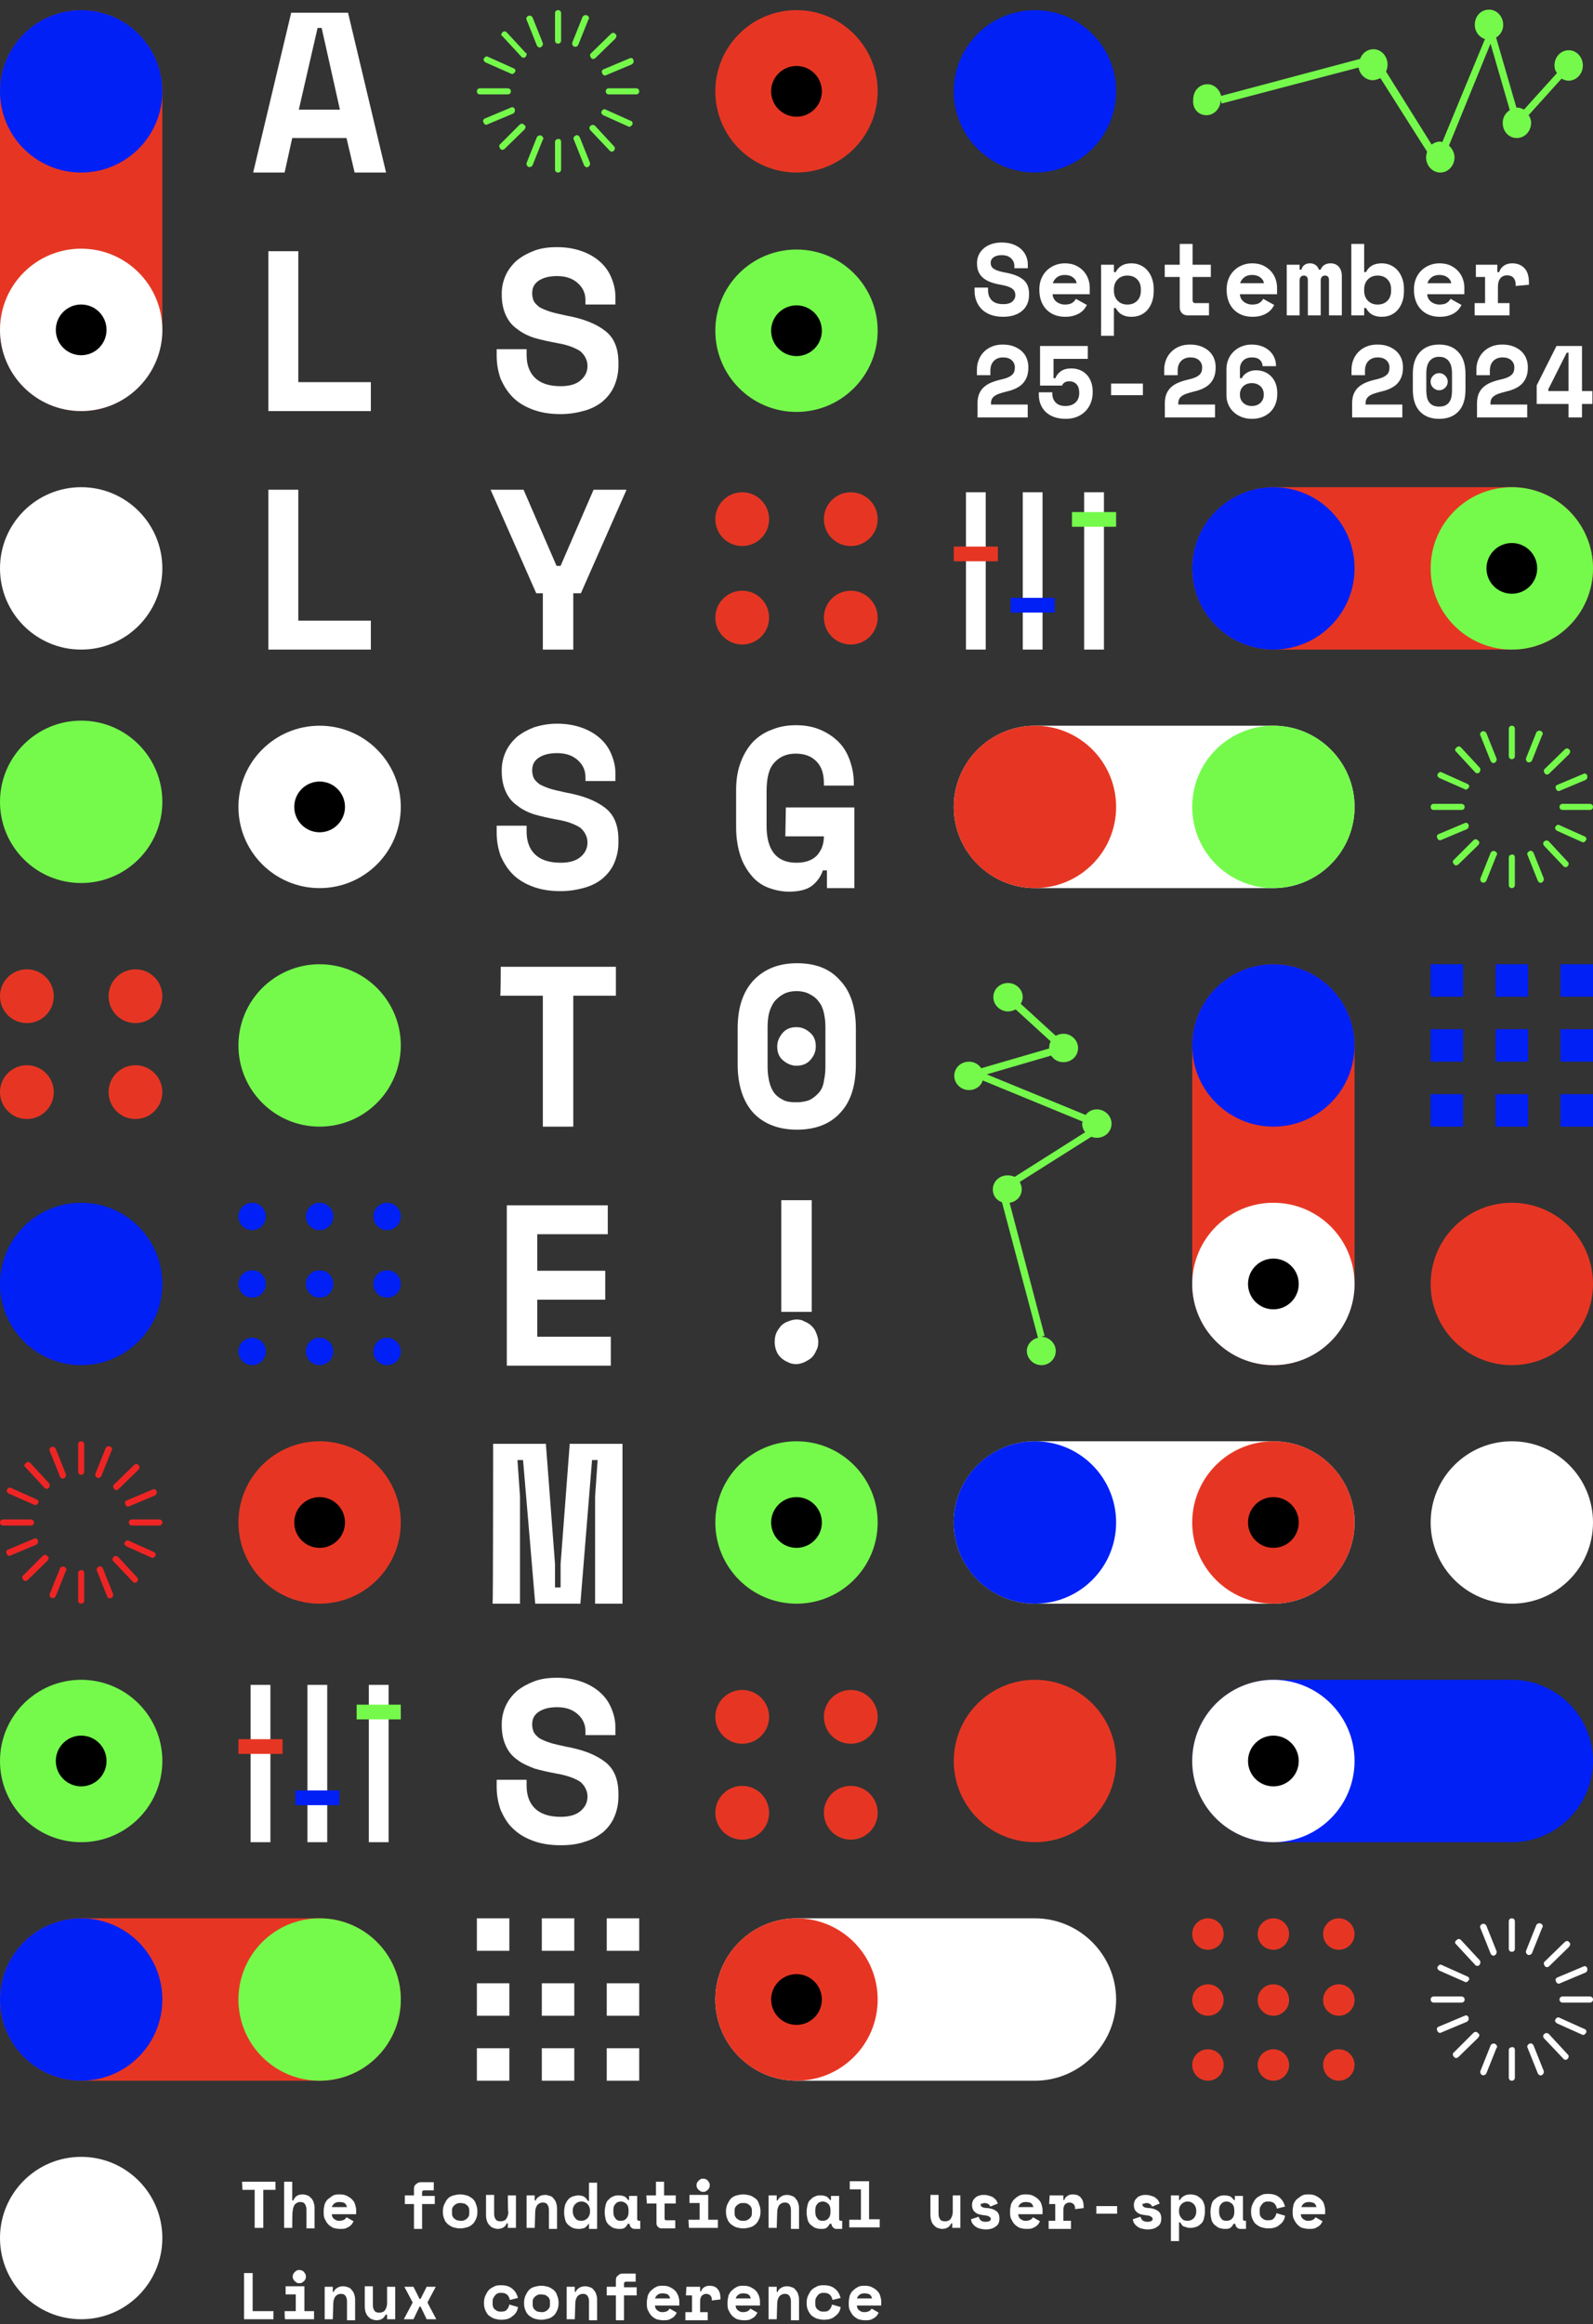 <?xml version="1.0" encoding="UTF-8" standalone="no"?>
<!DOCTYPE svg PUBLIC "-//W3C//DTD SVG 1.1//EN" "http://www.w3.org/Graphics/SVG/1.1/DTD/svg11.dtd">
<svg width="100%" height="100%" viewBox="0 0 314 458" version="1.1" xmlns="http://www.w3.org/2000/svg" xmlns:xlink="http://www.w3.org/1999/xlink" xml:space="preserve" xmlns:serif="http://www.serif.com/" style="fill-rule:evenodd;clip-rule:evenodd;stroke-linejoin:round;stroke-miterlimit:2;">
    <rect x="0" y="0" width="314" height="458" fill="#333333" stroke="none"/>
    <g>
        <path d="M16,128C24.837,128 32,120.837 32,112C32,103.163 24.837,96 16,96C7.163,96 0,103.163 0,112C0,120.837 7.163,128 16,128Z" style="fill:white;fill-rule:nonzero;"/>
        <path d="M16,174C24.837,174 32,166.837 32,158C32,149.163 24.837,142 16,142C7.163,142 0,149.163 0,158C0,166.837 7.163,174 16,174Z" style="fill:rgb(117,250,76);fill-rule:nonzero;"/>
        <path d="M16,457C24.837,457 32,449.837 32,441C32,432.163 24.837,425 16,425C7.163,425 0,432.163 0,441C0,449.837 7.163,457 16,457Z" style="fill:white;fill-rule:nonzero;"/>
        <path d="M16,269C24.837,269 32,261.837 32,253C32,244.163 24.837,237 16,237C7.163,237 0,244.163 0,253C0,261.837 7.163,269 16,269Z" style="fill:rgb(0,32,245);fill-rule:nonzero;"/>
        <path d="M5.3,201.6C8.227,201.6 10.6,199.227 10.6,196.3C10.6,193.373 8.227,191 5.3,191C2.373,191 0,193.373 0,196.3C0,199.227 2.373,201.6 5.3,201.6Z" style="fill:rgb(230,54,35);fill-rule:nonzero;"/>
        <path d="M26.7,201.6C29.627,201.6 32,199.227 32,196.3C32,193.373 29.627,191 26.7,191C23.773,191 21.4,193.373 21.4,196.3C21.4,199.227 23.773,201.6 26.7,201.6Z" style="fill:rgb(230,54,35);fill-rule:nonzero;"/>
        <path d="M5.3,220.5C8.227,220.5 10.6,218.128 10.6,215.2C10.6,212.273 8.227,209.9 5.3,209.9C2.373,209.9 0,212.273 0,215.2C0,218.128 2.373,220.5 5.3,220.5Z" style="fill:rgb(230,54,35);fill-rule:nonzero;"/>
        <path d="M26.7,220.5C29.627,220.5 32,218.128 32,215.2C32,212.273 29.627,209.9 26.7,209.9C23.773,209.9 21.4,212.273 21.4,215.2C21.4,218.128 23.773,220.5 26.7,220.5Z" style="fill:rgb(230,54,35);fill-rule:nonzero;"/>
        <path d="M0,18C0,9.2 7.2,2 16,2C24.8,2 32,9.2 32,18L32,65C32,73.8 24.8,81 16,81C7.2,81 0,73.8 0,65L0,18Z" style="fill:rgb(230,54,35);fill-rule:nonzero;"/>
        <path d="M16,34C24.837,34 32,26.837 32,18C32,9.163 24.837,2 16,2C7.163,2 0,9.163 0,18C0,26.837 7.163,34 16,34Z" style="fill:rgb(0,32,245);fill-rule:nonzero;"/>
        <path d="M16,81C24.837,81 32,73.837 32,65C32,56.163 24.837,49 16,49C7.163,49 0,56.163 0,65C0,73.837 7.163,81 16,81Z" style="fill:white;fill-rule:nonzero;"/>
        <path d="M16,70C18.761,70 21,67.761 21,65C21,62.239 18.761,60 16,60C13.239,60 11,62.239 11,65C11,67.761 13.239,70 16,70Z" style="fill-rule:nonzero;"/>
        <path d="M68.3,27.2L57.6,27.2L56.1,34L49.9,34L57.4,2.5L68.6,2.5L76.1,34L69.9,34L68.3,27.2ZM58.9,21.6L67,21.6L63.4,5.5L62.6,5.5L58.9,21.6Z" style="fill:white;fill-rule:nonzero;"/>
        <path d="M52.9,49.5L58.8,49.5L58.8,75.3L73.1,75.3L73.1,81L52.9,81L52.9,49.5Z" style="fill:white;fill-rule:nonzero;"/>
        <path d="M52.9,96.5L58.8,96.5L58.8,122.3L73.1,122.3L73.1,128L52.9,128L52.9,96.5Z" style="fill:white;fill-rule:nonzero;"/>
        <path d="M115.4,59.1C115.4,57.8 114.9,56.7 113.9,55.8C112.9,54.9 111.6,54.4 109.8,54.4C108.3,54.4 107.1,54.7 106.2,55.3C105.3,55.9 104.9,56.7 104.9,57.8C104.9,58.3 105,58.8 105.2,59.3C105.4,59.7 105.8,60.1 106.3,60.5C106.8,60.8 107.5,61.1 108.4,61.4C109.3,61.7 110.4,61.9 111.7,62.2C115,62.8 117.5,63.8 119.3,65.2C121.1,66.6 121.9,68.7 121.9,71.5L121.9,72C121.9,73.5 121.6,74.8 121.1,76C120.6,77.2 119.8,78.2 118.9,79C118,79.8 116.7,80.5 115.3,80.9C113.9,81.3 112.3,81.6 110.5,81.6C108.4,81.6 106.6,81.3 105,80.7C103.4,80.1 102.1,79.3 101.1,78.3C100,77.2 99.3,76 98.7,74.7C98.2,73.3 97.9,71.8 97.9,70.1L97.9,68.8L103.8,68.8L103.8,69.9C103.8,71.8 104.3,73.3 105.4,74.4C106.5,75.5 108.2,76.1 110.5,76.1C112.3,76.1 113.6,75.7 114.5,74.9C115.4,74.1 115.8,73.2 115.8,72.1C115.8,71.6 115.7,71.1 115.5,70.7C115.3,70.2 115,69.8 114.6,69.4C114.2,69 113.5,68.7 112.8,68.4C112.1,68.1 111,67.8 109.8,67.6C108.2,67.3 106.8,67 105.4,66.6C104.1,66.2 102.9,65.6 101.9,64.8C100.9,64.1 100.2,63.2 99.7,62.1C99.2,61 98.9,59.7 98.9,58.1L98.9,57.8C98.9,56.5 99.2,55.3 99.7,54.2C100.2,53.1 101,52.1 101.9,51.3C102.9,50.5 104,49.9 105.3,49.4C106.6,48.9 108.1,48.7 109.8,48.7C111.7,48.7 113.3,49 114.7,49.5C116.1,50 117.3,50.7 118.3,51.6C119.3,52.5 120,53.5 120.5,54.7C121,55.9 121.3,57.1 121.3,58.4L121.3,60L115.4,60L115.4,59.1Z" style="fill:white;fill-rule:nonzero;"/>
        <path d="M63,242.4C64.491,242.4 65.7,241.191 65.7,239.7C65.7,238.209 64.491,237 63,237C61.509,237 60.3,238.209 60.3,239.7C60.3,241.191 61.509,242.4 63,242.4Z" style="fill:rgb(0,32,245);fill-rule:nonzero;"/>
        <path d="M76.3,242.4C77.791,242.4 79,241.191 79,239.7C79,238.209 77.791,237 76.3,237C74.809,237 73.6,238.209 73.6,239.7C73.6,241.191 74.809,242.4 76.3,242.4Z" style="fill:rgb(0,32,245);fill-rule:nonzero;"/>
        <path d="M49.7,255.7C51.191,255.7 52.4,254.491 52.4,253C52.4,251.509 51.191,250.3 49.7,250.3C48.209,250.3 47,251.509 47,253C47,254.491 48.209,255.7 49.7,255.7Z" style="fill:rgb(0,32,245);fill-rule:nonzero;"/>
        <path d="M63,255.7C64.491,255.7 65.7,254.491 65.7,253C65.7,251.509 64.491,250.3 63,250.3C61.509,250.3 60.3,251.509 60.3,253C60.3,254.491 61.509,255.7 63,255.7Z" style="fill:rgb(0,32,245);fill-rule:nonzero;"/>
        <path d="M76.3,255.7C77.791,255.7 79,254.491 79,253C79,251.509 77.791,250.3 76.3,250.3C74.809,250.3 73.6,251.509 73.6,253C73.6,254.491 74.809,255.7 76.3,255.7Z" style="fill:rgb(0,32,245);fill-rule:nonzero;"/>
        <path d="M49.7,269C51.191,269 52.4,267.791 52.4,266.3C52.4,264.808 51.191,263.6 49.7,263.6C48.209,263.6 47,264.808 47,266.3C47,267.791 48.209,269 49.7,269Z" style="fill:rgb(0,32,245);fill-rule:nonzero;"/>
        <path d="M65.684,266.469C65.783,264.981 64.657,263.694 63.169,263.595C61.681,263.496 60.395,264.622 60.296,266.11C60.196,267.598 61.322,268.884 62.81,268.983C64.298,269.083 65.585,267.957 65.684,266.469Z" style="fill:rgb(0,32,245);fill-rule:nonzero;"/>
        <path d="M76.3,269C77.791,269 79,267.791 79,266.3C79,264.808 77.791,263.6 76.3,263.6C74.809,263.6 73.6,264.808 73.6,266.3C73.6,267.791 74.809,269 76.3,269Z" style="fill:rgb(0,32,245);fill-rule:nonzero;"/>
        <path d="M49.7,242.4C51.191,242.4 52.4,241.191 52.4,239.7C52.4,238.209 51.191,237 49.7,237C48.209,237 47,238.209 47,239.7C47,241.191 48.209,242.4 49.7,242.4Z" style="fill:rgb(0,32,245);fill-rule:nonzero;"/>
        <path d="M47.7,429.9L54.3,429.9L54.3,431.5L51.9,431.5L51.9,439L50.2,439L50.2,431.5L47.8,431.5L47.7,429.9ZM57.6,439L56,439L56,429.9L57.6,429.9L57.6,433.6L57.8,433.6C58,433.2 58.2,432.9 58.5,432.7C58.8,432.5 59.2,432.4 59.7,432.4C60,432.4 60.3,432.5 60.6,432.6C60.9,432.7 61.1,432.9 61.3,433.1C61.5,433.3 61.7,433.6 61.8,433.9C61.9,434.2 62,434.6 62,435L62,439.1L60.4,439.1L60.4,435.4C60.4,434.9 60.3,434.6 60.1,434.3C59.9,434 59.6,433.9 59.2,433.9C58.7,433.9 58.4,434.1 58.1,434.4C57.9,434.7 57.7,435.2 57.7,435.7C57.6,435.6 57.6,439 57.6,439ZM65.4,436.3C65.4,436.5 65.5,436.7 65.5,436.8C65.6,437 65.7,437.1 65.8,437.2C65.9,437.3 66.1,437.4 66.3,437.5C66.5,437.6 66.7,437.6 66.9,437.6C67.3,437.6 67.6,437.5 67.8,437.4C68,437.3 68.2,437.1 68.3,436.9L69.7,437.7C69.6,437.9 69.5,438 69.4,438.2C69.3,438.4 69.1,438.5 68.9,438.7C68.7,438.8 68.4,439 68.1,439.1C67.8,439.2 67.4,439.2 67,439.2C66.5,439.2 66.1,439.1 65.7,439C65.3,438.8 65,438.6 64.7,438.3C64.4,438 64.2,437.6 64,437.2C63.8,436.8 63.8,436.3 63.8,435.8L63.8,435.7C63.8,435.2 63.9,434.8 64,434.3C64.2,433.9 64.4,433.5 64.7,433.3C65,433.1 65.3,432.8 65.7,432.6C66.1,432.4 66.5,432.4 67,432.4C67.6,432.4 68,432.5 68.4,432.7C68.8,432.9 69.1,433.1 69.4,433.4C69.7,433.7 69.9,434 70,434.4C70.1,434.8 70.2,435.1 70.2,435.4L70.2,436.3L65.4,436.3ZM66.9,433.9C66.5,433.9 66.1,434 65.9,434.2C65.6,434.4 65.5,434.7 65.4,434.9L68.4,434.9C68.3,434.6 68.2,434.3 67.9,434.1C67.7,434 67.3,433.9 66.9,433.9ZM79.8,432.6L81.6,432.6L81.6,431.3C81.6,430.9 81.7,430.6 82,430.4C82.3,430.1 82.6,430 82.9,430L85.5,430L85.5,431.6L83.6,431.6C83.4,431.6 83.2,431.7 83.2,432L83.2,432.7L85.7,432.7L85.7,434.3L83.2,434.3L83.2,439.2L81.6,439.2L81.6,434.3L79.8,434.3L79.8,432.6ZM94.1,435.9C94.1,436.4 94,436.9 93.8,437.3C93.6,437.7 93.4,438.1 93.1,438.3C92.8,438.6 92.4,438.8 92,438.9C91.6,439 91.2,439.1 90.7,439.1C90.2,439.1 89.8,439 89.4,438.9C89,438.8 88.6,438.5 88.3,438.3C88,438 87.7,437.7 87.6,437.3C87.4,436.9 87.3,436.4 87.3,435.9L87.3,435.7C87.3,435.2 87.4,434.7 87.6,434.3C87.8,433.9 88,433.5 88.3,433.2C88.6,432.9 89,432.7 89.4,432.6C89.8,432.5 90.2,432.4 90.7,432.4C91.2,432.4 91.6,432.5 92,432.6C92.4,432.7 92.8,433 93.1,433.2C93.4,433.5 93.7,433.8 93.8,434.3C94,434.7 94.1,435.2 94.1,435.7L94.1,435.9ZM90.8,437.6C91,437.6 91.3,437.6 91.5,437.5C91.7,437.4 91.9,437.3 92,437.2C92.1,437.1 92.3,436.9 92.4,436.7C92.5,436.5 92.5,436.2 92.5,436L92.5,435.7C92.5,435.4 92.5,435.2 92.4,435C92.3,434.8 92.2,434.6 92,434.5C91.8,434.4 91.7,434.2 91.5,434.2C91.3,434.2 91.1,434.1 90.8,434.1C90.5,434.1 90.3,434.1 90.1,434.2C89.9,434.3 89.7,434.4 89.6,434.5C89.5,434.6 89.3,434.8 89.2,435C89.1,435.2 89.1,435.4 89.1,435.7L89.1,436C89.1,436.3 89.1,436.5 89.2,436.7C89.3,436.9 89.4,437.1 89.6,437.2C89.8,437.3 89.9,437.5 90.1,437.5C90.3,437.5 90.5,437.6 90.8,437.6ZM100.1,432.6L101.7,432.6L101.7,439L100.1,439L100.1,438.1L99.9,438.1C99.6,438.8 99,439.2 98.1,439.2C97.8,439.2 97.5,439.1 97.2,439C96.9,438.9 96.7,438.7 96.5,438.5C96.3,438.3 96.1,438 96,437.7C95.9,437.4 95.8,437 95.8,436.5L95.8,432.5L97.4,432.5L97.4,436.2C97.4,436.7 97.5,437 97.7,437.3C97.9,437.6 98.2,437.7 98.7,437.7C99.2,437.7 99.6,437.5 99.8,437.2C100,436.9 100.2,436.4 100.2,435.9C100.1,435.9 100.1,432.6 100.1,432.6ZM105.4,439L103.8,439L103.8,432.6L105.4,432.6L105.4,433.6L105.6,433.6C105.7,433.2 106,433 106.3,432.8C106.6,432.6 107,432.5 107.5,432.5C107.8,432.5 108.1,432.6 108.4,432.7C108.7,432.8 108.9,432.9 109.1,433.2C109.3,433.4 109.5,433.7 109.6,434C109.7,434.3 109.8,434.7 109.8,435.1L109.8,439.2L108.2,439.2L108.2,435.5C108.2,435 108.1,434.7 107.9,434.4C107.7,434.1 107.4,434 107,434C106.5,434 106.2,434.2 105.9,434.5C105.7,434.8 105.5,435.3 105.5,435.8L105.4,439ZM116.3,438.1L116.1,438.1C116,438.2 115.9,438.4 115.8,438.5C115.7,438.6 115.6,438.7 115.4,438.9C115.2,439 115.1,439.1 114.8,439.1C114.6,439.2 114.3,439.2 114,439.2C113.6,439.2 113.2,439.1 112.9,439C112.6,438.9 112.3,438.6 112,438.4C111.7,438.1 111.5,437.8 111.4,437.4C111.3,437 111.2,436.5 111.2,436L111.2,435.8C111.2,435.3 111.3,434.8 111.4,434.4C111.6,434 111.8,433.6 112,433.4C112.3,433.1 112.6,432.9 112.9,432.8C113.3,432.7 113.6,432.6 114,432.6C114.5,432.6 114.9,432.7 115.2,432.9C115.5,433.1 115.7,433.4 115.9,433.7L116.1,433.7L116.1,430.1L117.7,430.1L117.7,439.2L116.1,439.2L116.1,438.1L116.3,438.1ZM114.6,437.6C115.1,437.6 115.5,437.4 115.8,437.1C116.1,436.8 116.3,436.3 116.3,435.8L116.3,435.6C116.3,435.1 116.1,434.6 115.8,434.3C115.5,434 115.1,433.8 114.6,433.8C114.1,433.8 113.7,434 113.4,434.3C113.1,434.6 112.9,435 112.9,435.6L112.9,435.8C112.9,436.3 113.1,436.8 113.4,437.1C113.7,437.5 114.1,437.6 114.6,437.6ZM123.8,438.1C123.6,438.5 123.4,438.8 123.1,439C122.8,439.2 122.4,439.2 122,439.2C121.6,439.2 121.2,439.1 120.9,439C120.6,438.9 120.3,438.6 120,438.4C119.7,438.1 119.5,437.8 119.4,437.4C119.3,437 119.2,436.5 119.2,436L119.2,435.8C119.2,435.3 119.3,434.8 119.4,434.4C119.5,434 119.7,433.6 120,433.4C120.3,433.1 120.5,432.9 120.9,432.8C121.2,432.6 121.6,432.6 122,432.6C122.5,432.6 122.8,432.7 123.1,432.8C123.4,433 123.6,433.2 123.8,433.5L124,433.5L124,432.7L125.6,432.7L125.6,437.2C125.6,437.5 125.7,437.6 126,437.6L126.2,437.6L126.2,439.2L125.1,439.2C124.8,439.2 124.6,439.1 124.4,438.9C124.2,438.7 124.1,438.5 124.1,438.2L123.8,438.2L123.8,438.1ZM122.4,437.6C122.9,437.6 123.3,437.4 123.5,437.1C123.8,436.8 123.9,436.3 123.9,435.8L123.9,435.6C123.9,435.1 123.8,434.6 123.5,434.3C123.2,434 122.8,433.8 122.4,433.8C121.9,433.8 121.5,434 121.3,434.3C121,434.6 120.9,435 120.9,435.6L120.9,435.8C120.9,436.3 121,436.8 121.3,437.1C121.5,437.5 121.9,437.6 122.4,437.6ZM127.4,432.6L129.3,432.6L129.3,429.9L130.9,429.9L130.9,432.6L133.2,432.6L133.2,434.2L131,434.2L131,437.1C131,437.4 131.1,437.5 131.4,437.5L133.1,437.5L133.1,439.1L130.4,439.1C130.1,439.1 129.9,439 129.7,438.8C129.5,438.6 129.4,438.4 129.4,438.1L129.4,434.2L127.5,434.2L127.4,432.6ZM135.7,437.4L137.9,437.4L137.9,434.1L135.9,434.1L135.9,432.5L139.6,432.5L139.6,437.4L141.5,437.4L141.5,439L135.8,439L135.7,437.4ZM139.9,430.6C139.9,430.8 139.9,430.9 139.8,431.1C139.7,431.2 139.7,431.4 139.5,431.5C139.4,431.6 139.3,431.7 139.1,431.8C139,431.9 138.8,431.9 138.6,431.9C138.4,431.9 138.3,431.9 138.1,431.8C138,431.7 137.8,431.6 137.7,431.5C137.6,431.4 137.5,431.3 137.4,431.1C137.3,430.9 137.3,430.8 137.3,430.6C137.3,430.4 137.3,430.3 137.4,430.1C137.5,429.9 137.6,429.8 137.7,429.7C137.8,429.6 137.9,429.5 138.1,429.4C138.2,429.3 138.4,429.3 138.6,429.3C138.8,429.3 138.9,429.3 139.1,429.4C139.3,429.5 139.4,429.5 139.5,429.7C139.6,429.8 139.7,429.9 139.8,430.1C139.9,430.3 139.9,430.5 139.9,430.6ZM149.9,435.9C149.9,436.4 149.8,436.9 149.6,437.3C149.4,437.7 149.2,438.1 148.9,438.3C148.6,438.6 148.2,438.8 147.8,438.9C147.4,439 147,439.1 146.5,439.1C146,439.1 145.6,439 145.2,438.9C144.8,438.8 144.4,438.5 144.1,438.3C143.8,438 143.5,437.7 143.4,437.3C143.2,436.9 143.1,436.4 143.1,435.9L143.1,435.7C143.1,435.2 143.2,434.7 143.4,434.3C143.6,433.9 143.8,433.5 144.1,433.2C144.4,432.9 144.8,432.7 145.2,432.6C145.6,432.5 146,432.4 146.5,432.4C147,432.4 147.4,432.5 147.8,432.6C148.2,432.7 148.6,433 148.9,433.2C149.2,433.4 149.5,433.8 149.6,434.3C149.8,434.7 149.9,435.2 149.9,435.7L149.9,435.9ZM146.5,437.6C146.7,437.6 147,437.6 147.2,437.5C147.4,437.4 147.6,437.3 147.7,437.2C147.8,437.1 148,436.9 148.1,436.7C148.2,436.5 148.2,436.2 148.2,436L148.2,435.7C148.2,435.4 148.2,435.2 148.1,435C148,434.8 147.9,434.6 147.7,434.5C147.5,434.4 147.4,434.2 147.2,434.2C147,434.1 146.8,434.1 146.5,434.1C146.2,434.1 146,434.1 145.8,434.2C145.6,434.3 145.4,434.4 145.3,434.5C145.2,434.6 145,434.8 144.9,435C144.8,435.2 144.8,435.4 144.8,435.7L144.8,436C144.8,436.3 144.8,436.5 144.9,436.7C145,436.9 145.1,437.1 145.3,437.2C145.5,437.3 145.6,437.5 145.8,437.5C146,437.6 146.3,437.6 146.5,437.6ZM153.1,439L151.5,439L151.5,432.6L153.1,432.6L153.1,433.6L153.3,433.6C153.4,433.2 153.7,433 154,432.8C154.3,432.6 154.7,432.5 155.2,432.5C155.5,432.5 155.8,432.6 156.1,432.7C156.4,432.8 156.6,432.9 156.8,433.2C157,433.4 157.2,433.7 157.3,434C157.4,434.3 157.5,434.7 157.5,435.1L157.5,439.2L155.9,439.2L155.9,435.5C155.9,435 155.8,434.7 155.6,434.4C155.4,434.1 155.1,434 154.7,434C154.2,434 153.9,434.2 153.6,434.5C153.4,434.8 153.2,435.3 153.2,435.8L153.1,439ZM163.6,438.1C163.4,438.5 163.2,438.8 162.9,439C162.6,439.2 162.2,439.2 161.8,439.2C161.4,439.2 161,439.1 160.7,439C160.4,438.9 160.1,438.6 159.8,438.4C159.5,438.1 159.3,437.8 159.2,437.4C159.1,437 159,436.5 159,436L159,435.8C159,435.3 159.1,434.8 159.2,434.4C159.3,434 159.5,433.6 159.8,433.4C160.1,433.1 160.3,432.9 160.7,432.8C161,432.6 161.4,432.6 161.8,432.6C162.3,432.6 162.6,432.7 162.9,432.8C163.2,433 163.4,433.2 163.6,433.5L163.8,433.5L163.8,432.7L165.4,432.7L165.4,437.2C165.4,437.5 165.5,437.6 165.8,437.6L166,437.6L166,439.2L164.9,439.2C164.6,439.2 164.4,439.1 164.2,438.9C164,438.7 163.9,438.5 163.9,438.2L163.6,438.2L163.6,438.1ZM162.2,437.6C162.7,437.6 163.1,437.4 163.3,437.1C163.6,436.8 163.7,436.3 163.7,435.8L163.7,435.6C163.7,435.1 163.6,434.6 163.3,434.3C163,434 162.6,433.8 162.2,433.8C161.7,433.8 161.3,434 161.1,434.3C160.8,434.6 160.7,435 160.7,435.6L160.7,435.8C160.7,436.3 160.8,436.8 161.1,437.1C161.3,437.5 161.7,437.6 162.2,437.6ZM167.4,437.4L169.7,437.4L169.7,431.4L167.5,431.4L167.5,429.8L171.3,429.8L171.3,437.3L173.4,437.3L173.4,438.9L167.4,438.9L167.4,437.4ZM187.7,432.6L189.3,432.6L189.3,439L187.7,439L187.7,438.1L187.5,438.1C187.2,438.8 186.6,439.2 185.7,439.2C185.4,439.2 185.1,439.1 184.8,439C184.5,438.9 184.3,438.7 184.1,438.5C183.9,438.3 183.7,438 183.6,437.7C183.5,437.4 183.4,437 183.4,436.5L183.4,432.5L185,432.5L185,436.2C185,436.7 185.1,437 185.3,437.3C185.5,437.6 185.8,437.7 186.3,437.7C186.8,437.7 187.2,437.5 187.4,437.2C187.6,436.9 187.8,436.4 187.8,435.9L187.8,432.6L187.7,432.6ZM193.3,434.4C193.3,434.6 193.4,434.8 193.6,434.9C193.8,435 194.2,435.1 194.8,435.1C195.5,435.2 196,435.4 196.4,435.7C196.8,436 197,436.5 197,437.1L197,437.2C197,437.8 196.8,438.4 196.3,438.7C195.8,439.1 195.2,439.3 194.3,439.3C193.8,439.3 193.4,439.2 193,439.1C192.6,439 192.4,438.8 192.1,438.6C191.9,438.4 191.7,438.2 191.6,438C191.5,437.8 191.4,437.5 191.4,437.3L192.9,436.8C193,437.1 193.1,437.3 193.3,437.5C193.5,437.7 193.9,437.8 194.3,437.8C194.7,437.8 195,437.7 195.1,437.6C195.3,437.5 195.3,437.3 195.3,437.2C195.3,437.1 195.3,437 195.2,437C195.2,436.9 195.1,436.9 195,436.8C194.9,436.7 194.8,436.7 194.6,436.6C194.4,436.6 194.2,436.5 193.9,436.5C193.2,436.4 192.6,436.3 192.2,435.9C191.8,435.6 191.6,435.1 191.6,434.5L191.6,434.4C191.6,434.1 191.7,433.8 191.8,433.6C191.9,433.4 192.1,433.2 192.3,433C192.5,432.8 192.8,432.7 193.1,432.6C193.4,432.5 193.7,432.5 194,432.5C194.4,432.5 194.8,432.6 195.1,432.7C195.4,432.8 195.7,432.9 195.9,433.1C196.1,433.3 196.3,433.4 196.4,433.6C196.5,433.8 196.6,434 196.7,434.2L195.2,434.8C195.1,434.6 195,434.4 194.8,434.3C194.6,434.2 194.4,434.1 194.1,434.1C193.8,434.1 193.6,434.2 193.5,434.3C193.4,434.1 193.3,434.2 193.3,434.4ZM200.7,436.3C200.7,436.5 200.8,436.7 200.8,436.8C200.9,437 201,437.1 201.1,437.2C201.2,437.3 201.4,437.4 201.6,437.5C201.8,437.6 202,437.6 202.2,437.6C202.6,437.6 202.9,437.5 203.1,437.4C203.3,437.3 203.5,437.1 203.6,436.9L205,437.7C204.9,437.9 204.8,438 204.7,438.2C204.6,438.4 204.4,438.5 204.2,438.7C204,438.8 203.7,439 203.4,439.1C203.1,439.2 202.7,439.2 202.3,439.2C201.8,439.2 201.4,439.1 201,439C200.6,438.8 200.3,438.6 200,438.3C199.7,438 199.5,437.6 199.3,437.2C199.1,436.8 199.1,436.3 199.1,435.8L199.1,435.7C199.1,435.2 199.2,434.8 199.3,434.3C199.5,433.9 199.7,433.5 200,433.3C200.3,433 200.6,432.8 201,432.6C201.4,432.4 201.8,432.4 202.3,432.4C202.9,432.4 203.3,432.5 203.7,432.7C204.1,432.9 204.4,433.1 204.7,433.4C205,433.7 205.2,434 205.3,434.4C205.4,434.8 205.5,435.1 205.5,435.4L205.5,436.3L200.7,436.3ZM202.2,433.9C201.8,433.9 201.4,434 201.2,434.2C200.9,434.4 200.8,434.7 200.7,434.9L203.7,434.9C203.6,434.6 203.5,434.3 203.2,434.1C203,434 202.7,433.9 202.2,433.9ZM206.9,432.6L209.6,432.6L209.6,433.5L209.8,433.5C209.9,433.1 210.1,432.9 210.4,432.7C210.7,432.5 211,432.4 211.5,432.4C212.1,432.4 212.7,432.6 213,433C213.4,433.4 213.6,434 213.6,434.8L213.6,435.1L211.9,435.3L211.9,435.1C211.9,434.7 211.8,434.5 211.6,434.3C211.4,434.1 211.1,434 210.8,434C210.5,434 210.2,434.1 209.9,434.4C209.7,434.7 209.6,435 209.6,435.5L209.6,437.6L211.1,437.6L211.1,439.2L206.7,439.2L206.7,437.6L208,437.6L208,434.3L206.8,434.3L206.9,432.6ZM216.1,434.7L220.2,434.7L220.2,436.2L216.1,436.2L216.1,434.7ZM225.2,434.4C225.2,434.6 225.3,434.8 225.5,434.9C225.7,435 226.1,435.1 226.7,435.1C227.4,435.2 227.9,435.4 228.3,435.7C228.7,436 228.9,436.5 228.9,437.1L228.9,437.2C228.9,437.8 228.7,438.4 228.2,438.7C227.7,439.1 227.1,439.3 226.2,439.3C225.7,439.3 225.3,439.2 224.9,439.1C224.5,439 224.3,438.8 224,438.6C223.8,438.4 223.6,438.2 223.5,438C223.4,437.8 223.3,437.5 223.3,437.3L224.8,436.8C224.9,437.1 225,437.3 225.2,437.5C225.4,437.7 225.8,437.8 226.2,437.8C226.6,437.8 226.9,437.7 227,437.6C227.2,437.5 227.2,437.3 227.2,437.2C227.2,437.1 227.2,437 227.1,437C227.1,436.9 227,436.9 226.9,436.8C226.8,436.7 226.7,436.7 226.5,436.6C226.3,436.6 226.1,436.5 225.8,436.5C225.1,436.4 224.5,436.3 224.1,435.9C223.7,435.6 223.5,435.1 223.5,434.5L223.5,434.4C223.5,434.1 223.6,433.8 223.7,433.6C223.8,433.4 224,433.2 224.2,433C224.4,432.8 224.7,432.7 225,432.6C225.3,432.5 225.6,432.5 225.9,432.5C226.3,432.5 226.7,432.6 227,432.7C227.3,432.8 227.6,432.9 227.8,433.1C228,433.3 228.2,433.4 228.3,433.6C228.4,433.8 228.5,434 228.6,434.2L227.1,434.8C227,434.6 226.9,434.4 226.7,434.3C226.5,434.2 226.3,434.1 226,434.1C225.7,434.1 225.5,434.2 225.4,434.3C225.3,434.1 225.2,434.2 225.2,434.4ZM232.4,441.6L230.8,441.6L230.8,432.6L232.4,432.6L232.4,433.5L232.6,433.5C232.8,433.1 233,432.9 233.4,432.7C233.7,432.5 234.2,432.4 234.7,432.4C235.1,432.4 235.4,432.5 235.8,432.6C236.1,432.7 236.4,433 236.7,433.2C237,433.5 237.2,433.8 237.3,434.2C237.5,434.6 237.5,435.1 237.5,435.6L237.5,435.8C237.5,436.3 237.4,436.8 237.3,437.2C237.2,437.6 237,438 236.7,438.2C236.4,438.5 236.1,438.7 235.8,438.8C235.5,438.9 235.1,439 234.7,439C234.4,439 234.1,439 233.9,438.9C233.7,438.8 233.5,438.8 233.3,438.7C233.1,438.6 233,438.5 232.9,438.3C232.8,438.2 232.7,438 232.6,437.9L232.4,437.9L232.4,441.6ZM234.1,437.6C234.6,437.6 235,437.4 235.3,437.1C235.6,436.8 235.8,436.3 235.8,435.8L235.8,435.6C235.8,435.1 235.6,434.6 235.3,434.3C235,434 234.6,433.8 234.1,433.8C233.6,433.8 233.2,434 232.9,434.3C232.6,434.6 232.4,435 232.4,435.6L232.4,435.8C232.4,436.3 232.6,436.8 232.9,437.1C233.2,437.5 233.6,437.6 234.1,437.6ZM243.2,438.1C243,438.5 242.8,438.8 242.5,439C242.2,439.2 241.8,439.2 241.4,439.2C241,439.2 240.6,439.1 240.3,439C240,438.9 239.7,438.6 239.4,438.4C239.1,438.1 238.9,437.8 238.8,437.4C238.7,437 238.6,436.5 238.6,436L238.6,435.8C238.6,435.3 238.7,434.8 238.8,434.4C238.9,434 239.1,433.6 239.4,433.4C239.7,433.2 239.9,432.9 240.3,432.8C240.6,432.6 241,432.6 241.4,432.6C241.9,432.6 242.2,432.7 242.5,432.8C242.8,433 243,433.2 243.2,433.5L243.4,433.5L243.4,432.7L245,432.7L245,437.2C245,437.5 245.1,437.6 245.4,437.6L245.6,437.6L245.6,439.2L244.5,439.2C244.2,439.2 244,439.1 243.8,438.9C243.6,438.7 243.5,438.5 243.5,438.2L243.2,438.2L243.2,438.1ZM241.8,437.6C242.3,437.6 242.7,437.4 242.9,437.1C243.2,436.8 243.3,436.3 243.3,435.8L243.3,435.6C243.3,435.1 243.2,434.6 242.9,434.3C242.6,434 242.2,433.8 241.8,433.8C241.3,433.8 240.9,434 240.7,434.3C240.4,434.6 240.3,435 240.3,435.6L240.3,435.8C240.3,436.3 240.4,436.8 240.7,437.1C240.9,437.5 241.3,437.6 241.8,437.6ZM253.3,436.6C253.2,437.4 252.8,438 252.2,438.4C251.7,438.9 250.9,439.1 250,439.1C249.5,439.1 249.1,439 248.7,438.9C248.3,438.8 247.9,438.5 247.6,438.3C247.3,438.1 247.1,437.7 246.9,437.3C246.7,436.9 246.6,436.4 246.6,435.9L246.6,435.7C246.6,435.2 246.7,434.7 246.9,434.3C247.1,433.9 247.3,433.5 247.6,433.2C247.9,432.9 248.3,432.7 248.7,432.5C249.1,432.3 249.6,432.3 250,432.3C250.9,432.3 251.6,432.5 252.2,433C252.8,433.5 253.1,434.1 253.3,434.8L251.7,435.2C251.6,434.8 251.5,434.5 251.2,434.2C250.9,433.9 250.5,433.8 250,433.8C249.8,433.8 249.5,433.8 249.3,433.9C249.1,434 248.9,434.1 248.8,434.3C248.6,434.5 248.5,434.7 248.4,434.9C248.3,435.1 248.3,435.4 248.3,435.7L248.3,435.8C248.3,436.1 248.3,436.3 248.4,436.6C248.5,436.8 248.6,437 248.8,437.1C249,437.2 249.1,437.4 249.3,437.4C249.5,437.5 249.7,437.5 250,437.5C250.5,437.5 250.9,437.4 251.1,437.1C251.4,436.8 251.5,436.5 251.6,436.1L253.3,436.6ZM256.4,436.3C256.4,436.5 256.5,436.7 256.5,436.8C256.6,437 256.7,437.1 256.8,437.2C256.9,437.3 257.1,437.4 257.3,437.5C257.5,437.6 257.7,437.6 257.9,437.6C258.3,437.6 258.6,437.5 258.8,437.4C259,437.3 259.2,437.1 259.3,436.9L260.7,437.7C260.6,437.9 260.5,438 260.4,438.2C260.3,438.4 260.1,438.5 259.9,438.7C259.7,438.8 259.4,439 259.1,439.1C258.8,439.2 258.4,439.2 258,439.2C257.5,439.2 257.1,439.1 256.7,439C256.3,438.9 256,438.6 255.7,438.3C255.4,438 255.2,437.6 255,437.2C254.8,436.8 254.8,436.3 254.8,435.8L254.8,435.7C254.8,435.2 254.9,434.8 255,434.3C255.2,433.9 255.4,433.5 255.7,433.3C256,433.1 256.3,432.8 256.7,432.6C257.1,432.4 257.5,432.4 258,432.4C258.6,432.4 259,432.5 259.4,432.7C259.8,432.9 260.1,433.1 260.4,433.4C260.7,433.7 260.9,434 261,434.4C261.1,434.8 261.2,435.1 261.2,435.4L261.2,436.3L256.4,436.3ZM258,433.9C257.6,433.9 257.2,434 257,434.2C256.7,434.4 256.6,434.7 256.5,434.9L259.5,434.9C259.4,434.6 259.3,434.3 259,434.1C258.7,434 258.4,433.9 258,433.9ZM48.1,447.9L49.8,447.9L49.8,455.4L53.9,455.4L53.9,457L48.1,457L48.1,447.9ZM56.1,455.4L58.3,455.4L58.3,452.1L56.3,452.1L56.3,450.5L60,450.5L60,455.4L61.9,455.4L61.9,457L56.2,457C56.1,457 56.1,455.4 56.1,455.4ZM60.3,448.6C60.3,448.8 60.3,448.9 60.2,449.1C60.1,449.2 60.1,449.4 59.9,449.5C59.8,449.6 59.7,449.7 59.5,449.8C59.4,449.9 59.2,449.9 59,449.9C58.8,449.9 58.7,449.9 58.5,449.8C58.4,449.7 58.2,449.6 58.1,449.5C58,449.4 57.9,449.3 57.8,449.1C57.7,448.9 57.7,448.8 57.7,448.6C57.7,448.4 57.7,448.3 57.8,448.1C57.9,447.9 58,447.8 58.1,447.7C58.2,447.6 58.3,447.5 58.5,447.4C58.6,447.3 58.8,447.3 59,447.3C59.2,447.3 59.3,447.3 59.5,447.4C59.7,447.5 59.8,447.5 59.9,447.7C60,447.8 60.1,447.9 60.2,448.1C60.3,448.3 60.3,448.5 60.3,448.6ZM65.6,457L64,457L64,450.6L65.6,450.6L65.6,451.6L65.8,451.6C65.9,451.2 66.2,451 66.5,450.8C66.8,450.6 67.2,450.5 67.7,450.5C68,450.5 68.3,450.6 68.6,450.7C68.9,450.8 69.1,450.9 69.3,451.2C69.5,451.4 69.7,451.7 69.8,452C69.9,452.3 70,452.7 70,453.1L70,457.2L68.4,457.2L68.4,453.5C68.4,453 68.3,452.7 68.1,452.4C67.9,452.1 67.6,452 67.2,452C66.7,452 66.4,452.2 66.1,452.5C65.9,452.8 65.7,453.3 65.7,453.8L65.6,457ZM76.3,450.6L77.9,450.6L77.9,457L76.3,457L76.3,456.1L76,456.1C75.7,456.8 75.1,457.2 74.2,457.2C73.9,457.2 73.6,457.1 73.3,457C73,456.9 72.8,456.7 72.6,456.5C72.4,456.3 72.2,456 72.1,455.7C72,455.4 71.9,455 71.9,454.5L71.9,450.5L73.5,450.5L73.5,454.2C73.5,454.7 73.6,455 73.8,455.3C74,455.6 74.3,455.7 74.8,455.7C75.3,455.7 75.7,455.5 75.9,455.2C76.1,454.9 76.3,454.4 76.3,453.9L76.3,450.6ZM84.1,450.6L85.9,450.6L84.3,453.6L84.3,453.8L86,457L84.1,457L82.9,454.5L82.7,454.5L81.5,457L79.6,457L81.3,453.8L81.3,453.6L79.7,450.6L81.5,450.6L82.7,453L82.9,453L84.1,450.6ZM102.1,454.6C102,455.4 101.6,456 101,456.4C100.5,456.9 99.7,457.1 98.8,457.1C98.3,457.1 97.9,457 97.5,456.9C97.1,456.8 96.7,456.5 96.4,456.3C96.1,456.1 95.9,455.7 95.7,455.3C95.5,454.9 95.4,454.4 95.4,453.9L95.4,453.7C95.4,453.2 95.5,452.7 95.7,452.3C95.9,451.9 96.1,451.5 96.4,451.2C96.7,450.9 97.1,450.7 97.5,450.5C97.9,450.3 98.4,450.3 98.8,450.3C99.7,450.3 100.4,450.5 101,451C101.6,451.5 101.9,452.1 102.1,452.8L100.5,453.2C100.4,452.8 100.3,452.5 100,452.2C99.7,451.9 99.3,451.8 98.8,451.8C98.6,451.8 98.3,451.8 98.1,451.9C97.9,452 97.7,452.1 97.6,452.3C97.4,452.5 97.3,452.7 97.2,452.9C97.1,453.1 97.1,453.4 97.1,453.7L97.1,453.8C97.1,454.1 97.1,454.3 97.2,454.6C97.3,454.8 97.4,455 97.6,455.1C97.8,455.2 97.9,455.4 98.1,455.4C98.3,455.5 98.5,455.5 98.8,455.5C99.3,455.5 99.7,455.4 99.9,455.1C100.2,454.8 100.3,454.5 100.4,454.1L102.1,454.6ZM110.1,453.9C110.1,454.4 110,454.9 109.8,455.3C109.6,455.7 109.4,456.1 109.1,456.3C108.8,456.6 108.4,456.8 108,456.9C107.6,457 107.2,457.1 106.7,457.1C106.2,457.1 105.8,457 105.4,456.9C105,456.8 104.6,456.5 104.3,456.3C104,456 103.7,455.7 103.6,455.3C103.4,454.9 103.3,454.4 103.3,453.9L103.3,453.7C103.3,453.2 103.4,452.7 103.6,452.3C103.8,451.9 104,451.5 104.3,451.2C104.6,450.9 105,450.7 105.4,450.6C105.8,450.5 106.2,450.4 106.7,450.4C107.2,450.4 107.6,450.5 108,450.6C108.4,450.7 108.8,451 109.1,451.2C109.4,451.5 109.7,451.8 109.8,452.3C110,452.7 110.1,453.2 110.1,453.7L110.1,453.9ZM106.7,455.6C106.9,455.6 107.2,455.6 107.4,455.5C107.6,455.4 107.8,455.3 107.9,455.2C108,455.1 108.2,454.9 108.3,454.7C108.4,454.5 108.4,454.2 108.4,454L108.4,453.7C108.4,453.4 108.4,453.2 108.3,453C108.2,452.8 108.1,452.6 107.9,452.5C107.7,452.4 107.6,452.2 107.4,452.2C107.2,452.2 107,452.1 106.7,452.1C106.4,452.1 106.2,452.1 106,452.2C105.8,452.3 105.6,452.4 105.5,452.5C105.4,452.6 105.2,452.8 105.1,453C105,453.2 105,453.4 105,453.7L105,454C105,454.3 105,454.5 105.1,454.7C105.2,454.9 105.3,455.1 105.5,455.2C105.7,455.3 105.8,455.5 106,455.5C106.2,455.5 106.5,455.6 106.7,455.6ZM113.3,457L111.7,457L111.7,450.6L113.3,450.6L113.3,451.6L113.5,451.6C113.6,451.2 113.9,451 114.2,450.8C114.5,450.6 114.9,450.5 115.4,450.5C115.7,450.5 116,450.6 116.3,450.7C116.6,450.8 116.8,450.9 117,451.2C117.2,451.4 117.4,451.7 117.5,452C117.6,452.3 117.7,452.7 117.7,453.1L117.7,457.2L116.1,457.2L116.1,453.5C116.1,453 116,452.7 115.8,452.4C115.6,452.1 115.3,452 114.9,452C114.4,452 114.1,452.2 113.8,452.5C113.6,452.8 113.4,453.3 113.4,453.8L113.3,457ZM119.6,450.6L121.4,450.6L121.4,449.3C121.4,448.9 121.5,448.6 121.8,448.4C122.1,448.1 122.4,448 122.7,448L125.3,448L125.3,449.6L123.4,449.6C123.2,449.6 123,449.7 123,450L123,450.7L125.5,450.7L125.5,452.3L123,452.3L123,457.2L121.4,457.2L121.4,452.3L119.6,452.3L119.6,450.6ZM129.1,454.3C129.1,454.5 129.2,454.7 129.2,454.8C129.3,455 129.4,455.1 129.5,455.2C129.6,455.3 129.8,455.4 130,455.5C130.2,455.6 130.4,455.6 130.6,455.6C131,455.6 131.3,455.5 131.5,455.4C131.7,455.3 131.9,455.1 132,454.9L133.4,455.7C133.3,455.9 133.2,456 133.1,456.2C133,456.4 132.8,456.5 132.6,456.7C132.4,456.8 132.1,457 131.8,457.1C131.5,457.2 131.1,457.2 130.7,457.2C130.2,457.2 129.8,457.1 129.4,457C129,456.8 128.7,456.6 128.4,456.3C128.1,456 127.9,455.6 127.7,455.2C127.5,454.8 127.5,454.3 127.5,453.8L127.5,453.7C127.5,453.2 127.6,452.8 127.7,452.3C127.9,451.9 128.1,451.5 128.4,451.3C128.7,451 129,450.8 129.4,450.6C129.8,450.4 130.2,450.4 130.7,450.4C131.3,450.4 131.7,450.5 132.1,450.7C132.5,450.9 132.8,451.1 133.1,451.4C133.4,451.7 133.5,452 133.7,452.4C133.8,452.8 133.9,453.1 133.9,453.4L133.9,454.3L129.1,454.3ZM130.6,451.9C130.2,451.9 129.8,452 129.6,452.2C129.3,452.4 129.2,452.7 129.1,452.9L132.1,452.9C132,452.6 131.9,452.3 131.6,452.1C131.4,452 131,451.9 130.6,451.9ZM135.3,450.6L138,450.6L138,451.5L138.2,451.5C138.3,451.1 138.5,450.9 138.8,450.7C139.1,450.5 139.4,450.4 139.9,450.4C140.5,450.4 141.1,450.6 141.4,451C141.8,451.4 142,452 142,452.8L142,453.1L140.3,453.3L140.3,453.1C140.3,452.7 140.2,452.5 140,452.3C139.8,452.1 139.5,452 139.2,452C138.9,452 138.6,452.1 138.3,452.4C138.1,452.7 138,453 138,453.5L138,455.6L139.5,455.6L139.5,457.2L135.1,457.2L135.1,455.6L136.4,455.6L136.4,452.3L135.2,452.3L135.3,450.6ZM145,454.3C145,454.5 145.1,454.7 145.1,454.8C145.2,455 145.3,455.1 145.4,455.2C145.5,455.3 145.7,455.4 145.9,455.5C146.1,455.6 146.3,455.6 146.5,455.6C146.9,455.6 147.2,455.5 147.4,455.4C147.6,455.3 147.8,455.1 147.9,454.9L149.3,455.7C149.2,455.9 149.1,456 149,456.2C148.9,456.4 148.7,456.5 148.5,456.7C148.3,456.8 148,457 147.7,457.1C147.4,457.2 147,457.2 146.6,457.2C146.1,457.2 145.7,457.1 145.3,457C144.9,456.8 144.6,456.6 144.3,456.3C144,456 143.8,455.6 143.6,455.2C143.4,454.8 143.4,454.3 143.4,453.8L143.4,453.7C143.4,453.2 143.5,452.8 143.6,452.3C143.8,451.9 144,451.5 144.3,451.3C144.6,451 144.9,450.8 145.3,450.6C145.7,450.4 146.1,450.4 146.6,450.4C147.2,450.4 147.6,450.5 148,450.7C148.4,450.9 148.7,451.1 149,451.4C149.3,451.7 149.4,452 149.6,452.4C149.7,452.8 149.8,453.1 149.8,453.4L149.8,454.3L145,454.3ZM146.5,451.9C146.1,451.9 145.7,452 145.5,452.2C145.2,452.4 145.1,452.7 145,452.9L148,452.9C147.9,452.6 147.8,452.3 147.5,452.1C147.3,452 146.9,451.9 146.5,451.9ZM153.1,457L151.5,457L151.5,450.6L153.1,450.6L153.1,451.6L153.3,451.6C153.4,451.2 153.7,451 154,450.8C154.3,450.6 154.7,450.5 155.2,450.5C155.5,450.5 155.8,450.6 156.1,450.7C156.4,450.8 156.6,450.9 156.8,451.2C157,451.4 157.2,451.7 157.3,452C157.4,452.3 157.5,452.7 157.5,453.1L157.5,457.2L155.9,457.2L155.9,453.5C155.9,453 155.8,452.7 155.6,452.4C155.4,452.1 155.1,452 154.7,452C154.2,452 153.9,452.2 153.6,452.5C153.4,452.8 153.2,453.3 153.2,453.8L153.1,457ZM165.7,454.6C165.6,455.4 165.2,456 164.6,456.4C164.1,456.9 163.3,457.1 162.4,457.1C161.9,457.1 161.5,457 161.1,456.9C160.7,456.8 160.3,456.5 160,456.3C159.7,456 159.5,455.7 159.3,455.3C159.1,454.9 159,454.4 159,453.9L159,453.7C159,453.2 159.1,452.7 159.3,452.3C159.5,451.9 159.7,451.5 160,451.2C160.3,450.9 160.7,450.7 161.1,450.5C161.5,450.3 162,450.3 162.4,450.3C163.3,450.3 164,450.5 164.6,451C165.2,451.5 165.5,452.1 165.7,452.8L164.1,453.2C164,452.8 163.9,452.5 163.6,452.2C163.3,451.9 162.9,451.8 162.4,451.8C162.2,451.8 161.9,451.8 161.7,451.9C161.5,452 161.3,452.1 161.2,452.3C161,452.5 160.9,452.7 160.8,452.9C160.7,453.1 160.7,453.4 160.7,453.7L160.7,453.8C160.7,454.1 160.7,454.3 160.8,454.6C160.9,454.8 161,455 161.2,455.1C161.4,455.2 161.5,455.4 161.7,455.4C161.9,455.5 162.1,455.5 162.4,455.5C162.9,455.5 163.3,455.4 163.5,455.1C163.8,454.8 163.9,454.5 164,454.1L165.7,454.6ZM168.9,454.3C168.9,454.5 169,454.7 169,454.8C169.1,455 169.2,455.1 169.3,455.2C169.4,455.3 169.6,455.4 169.8,455.5C170,455.6 170.2,455.6 170.4,455.6C170.8,455.6 171.1,455.5 171.3,455.4C171.5,455.3 171.7,455.1 171.8,454.9L173.2,455.7C173.1,455.9 173,456 172.9,456.2C172.8,456.4 172.6,456.5 172.4,456.7C172.2,456.8 171.9,457 171.6,457.1C171.3,457.2 170.9,457.2 170.5,457.2C170,457.2 169.6,457.1 169.2,457C168.8,456.8 168.5,456.6 168.2,456.3C167.9,456 167.7,455.6 167.5,455.2C167.3,454.8 167.3,454.3 167.3,453.8L167.3,453.7C167.3,453.2 167.4,452.8 167.5,452.3C167.7,451.9 167.9,451.5 168.2,451.3C168.5,451 168.8,450.8 169.2,450.6C169.6,450.4 170,450.4 170.5,450.4C171.1,450.4 171.5,450.5 171.9,450.7C172.3,450.9 172.6,451.1 172.9,451.4C173.2,451.7 173.4,452 173.5,452.4C173.6,452.8 173.7,453.1 173.7,453.4L173.7,454.3L168.9,454.3ZM170.4,451.9C170,451.9 169.6,452 169.4,452.2C169.1,452.4 169,452.7 168.9,452.9L171.9,452.9C171.8,452.6 171.7,452.3 171.4,452.1C171.2,452 170.8,451.9 170.4,451.9Z" style="fill:white;fill-rule:nonzero;"/>
        <path d="M314,394C314,394.4 313.7,394.6 313.4,394.6L308,394.6C307.6,394.6 307.4,394.3 307.4,394C307.4,393.6 307.7,393.4 308,393.4L313.4,393.4C313.7,393.4 314,393.6 314,394Z" style="fill:white;fill-rule:nonzero;"/>
        <path d="M288.7,394C288.7,394.4 288.4,394.6 288.1,394.6L282.6,394.6C282.2,394.6 282,394.3 282,394C282,393.6 282.3,393.4 282.6,393.4L288,393.4C288.4,393.4 288.7,393.6 288.7,394Z" style="fill:white;fill-rule:nonzero;"/>
        <path d="M298.6,404L298.6,409.4C298.6,409.8 298.3,410 298,410C297.6,410 297.4,409.7 297.4,409.4L297.4,404C297.4,403.6 297.7,403.4 298,403.4C298.4,403.3 298.6,403.6 298.6,404Z" style="fill:white;fill-rule:nonzero;"/>
        <path d="M298.6,378.6L298.6,384C298.6,384.4 298.3,384.6 298,384.6C297.6,384.6 297.4,384.3 297.4,384L297.4,378.6C297.4,378.2 297.7,378 298,378C298.4,378 298.6,378.3 298.6,378.6Z" style="fill:white;fill-rule:nonzero;"/>
        <path d="M304.3,408.299C304.3,408.6 304.1,408.8 303.9,408.9C303.6,409.1 303.2,408.8 303.1,408.5L301.1,403.5C300.9,403.2 301.2,402.8 301.5,402.7C301.8,402.5 302.2,402.8 302.3,403.1L304.3,408.1L304.3,408.299Z" style="fill:white;fill-rule:nonzero;"/>
        <path d="M295,384.7C295,385 294.8,385.2 294.6,385.3C294.3,385.5 293.9,385.2 293.8,384.9L291.8,379.9C291.6,379.6 291.9,379.2 292.2,379.1C292.5,379 292.9,379.2 293,379.5L295,384.5L295,384.7Z" style="fill:white;fill-rule:nonzero;"/>
        <path d="M312.7,400.3C312.7,400.4 312.7,400.5 312.6,400.6C312.4,400.9 312.1,401.1 311.8,400.9L306.9,398.7C306.6,398.5 306.4,398.2 306.6,397.9C306.8,397.6 307.1,397.4 307.4,397.6L312.3,399.8C312.5,399.8 312.7,400.1 312.7,400.3Z" style="fill:white;fill-rule:nonzero;"/>
        <path d="M289.6,389.9C289.6,390 289.6,390.1 289.5,390.2C289.3,390.5 289,390.7 288.7,390.5L283.7,388.3C283.4,388.1 283.2,387.8 283.4,387.5C283.6,387.2 283.9,387 284.2,387.2L289.1,389.4C289.4,389.5 289.6,389.7 289.6,389.9Z" style="fill:white;fill-rule:nonzero;"/>
        <path d="M309.2,405.2C309.2,405.4 309.1,405.6 309,405.7C308.7,406 308.3,405.9 308.1,405.6L304.4,401.7C304.1,401.4 304.1,401 304.4,400.8C304.7,400.5 305.1,400.6 305.3,400.8L309,404.8C309.1,404.9 309.2,405 309.2,405.2Z" style="fill:white;fill-rule:nonzero;"/>
        <path d="M291.8,386.7C291.8,386.9 291.7,387.1 291.6,387.2C291.3,387.5 290.9,387.4 290.7,387.1L287,383.1C286.7,382.9 286.8,382.5 287.1,382.3C287.4,382 287.7,382 288,382.3L291.7,386.3C291.8,386.4 291.8,386.6 291.8,386.7Z" style="fill:white;fill-rule:nonzero;"/>
        <path d="M295.1,403.3C295.1,403.4 295.1,403.5 295,403.5L293,408.5C292.9,408.8 292.5,409 292.2,408.9C291.9,408.8 291.7,408.4 291.8,408.1L293.8,403.1C293.9,402.8 294.3,402.6 294.6,402.7C294.9,402.8 295.1,403.1 295.1,403.3Z" style="fill:white;fill-rule:nonzero;"/>
        <path d="M304.1,379.6C304.1,379.7 304.1,379.8 304,379.8L302,384.8C301.9,385.1 301.5,385.3 301.2,385.2C300.9,385.1 300.7,384.7 300.8,384.4L302.8,379.4C302.9,379.1 303.3,378.9 303.6,379C304,379.1 304.1,379.4 304.1,379.6Z" style="fill:white;fill-rule:nonzero;"/>
        <path d="M291.6,401C291.6,401.2 291.5,401.3 291.4,401.5L287.5,405.3C287.2,405.6 286.8,405.6 286.6,405.3C286.3,405 286.3,404.6 286.6,404.4L290.4,400.6C290.7,400.3 291.1,400.3 291.3,400.6C291.5,400.7 291.6,400.9 291.6,401Z" style="fill:white;fill-rule:nonzero;"/>
        <path d="M309.5,383.1C309.5,383.3 309.4,383.4 309.3,383.6L305.4,387.4C305.1,387.7 304.7,387.7 304.5,387.4C304.3,387.1 304.2,386.7 304.5,386.5L308.4,382.7C308.7,382.4 309.1,382.4 309.3,382.7C309.5,382.8 309.5,383 309.5,383.1Z" style="fill:white;fill-rule:nonzero;"/>
        <path d="M289.5,397.8C289.5,398.1 289.3,398.3 289.1,398.4L284.1,400.5C283.8,400.7 283.4,400.5 283.3,400.1C283.1,399.8 283.3,399.4 283.7,399.3L288.7,397.2C289,397 289.4,397.2 289.5,397.6C289.4,397.7 289.5,397.7 289.5,397.8Z" style="fill:white;fill-rule:nonzero;"/>
        <path d="M312.9,388.1C312.9,388.4 312.7,388.6 312.5,388.7L307.5,390.8C307.2,391 306.8,390.8 306.7,390.4C306.5,390.1 306.7,389.7 307.1,389.6L312.1,387.5C312.4,387.3 312.8,387.5 312.9,387.9C312.8,388 312.9,388.1 312.9,388.1Z" style="fill:white;fill-rule:nonzero;"/>
        <path d="M107,116.9L105.7,116.9L96.7,96.5L103.2,96.5L109.7,111.5L110.5,111.5L117,96.5L123.5,96.5L114.5,116.9L113,116.9L113,128L107,128L107,116.9Z" style="fill:white;fill-rule:nonzero;"/>
        <path d="M115.4,153.1C115.4,151.8 114.9,150.7 113.9,149.8C112.9,148.9 111.6,148.4 109.8,148.4C108.3,148.4 107.1,148.7 106.2,149.3C105.3,149.9 104.9,150.7 104.9,151.8C104.9,152.3 105,152.8 105.2,153.3C105.4,153.7 105.8,154.1 106.3,154.5C106.8,154.8 107.5,155.1 108.4,155.4C109.3,155.7 110.4,155.9 111.7,156.2C115,156.8 117.5,157.8 119.3,159.2C121.1,160.6 121.9,162.7 121.9,165.5L121.9,166C121.9,167.5 121.6,168.8 121.1,170C120.6,171.2 119.8,172.2 118.9,173C118,173.8 116.7,174.5 115.3,174.9C113.9,175.3 112.3,175.6 110.5,175.6C108.4,175.6 106.6,175.3 105,174.7C103.4,174.1 102.1,173.3 101.1,172.3C100,171.2 99.3,170 98.7,168.7C98.2,167.3 97.9,165.8 97.9,164.1L97.9,162.7L103.8,162.7L103.8,163.8C103.8,165.7 104.3,167.2 105.4,168.3C106.5,169.4 108.2,170 110.5,170C112.3,170 113.6,169.6 114.5,168.8C115.4,168 115.8,167.1 115.8,166C115.8,165.5 115.7,165 115.5,164.6C115.3,164.1 115,163.7 114.6,163.3C114.2,162.9 113.5,162.6 112.8,162.3C112.1,162 111,161.7 109.8,161.5C108.2,161.2 106.8,160.9 105.4,160.5C104.1,160.1 102.9,159.5 101.9,158.7C100.9,158 100.2,157.1 99.7,156C99.2,154.9 98.9,153.6 98.9,152L98.9,151.7C98.9,150.4 99.2,149.2 99.7,148.1C100.2,147 101,146 101.9,145.2C102.9,144.4 104,143.8 105.3,143.3C106.6,142.9 108.1,142.6 109.8,142.6C111.7,142.6 113.3,142.9 114.7,143.4C116.1,143.9 117.3,144.6 118.3,145.5C119.3,146.4 120,147.4 120.5,148.6C121,149.8 121.3,151 121.3,152.3L121.3,153.9L115.4,153.9L115.4,153.1Z" style="fill:white;fill-rule:nonzero;"/>
        <path d="M98.7,190.5L121.4,190.5L121.4,196.2L113,196.2L113,222L107,222L107,196.2L98.6,196.2C98.7,196.2 98.7,190.5 98.7,190.5Z" style="fill:white;fill-rule:nonzero;"/>
        <path d="M99.9,237.5L119.8,237.5L119.8,243.2L105.9,243.2L105.9,250.4L119.3,250.4L119.3,256.1L105.9,256.1L105.9,263.4L120.4,263.4L120.4,269.1L99.9,269.1L99.9,237.5Z" style="fill:white;fill-rule:nonzero;"/>
        <path d="M97.2,284.5L107.6,284.5L109.4,308.2L109.4,312.8L110.5,312.8L110.5,308.2L112.3,284.5L122.7,284.5L122.7,316L117.3,316L117.3,294.9L117.8,287.7L116.7,287.7L114.4,316L105.5,316L103.1,287.7L102,287.7L102.5,294.9L102.5,316L97.1,316C97.2,316 97.2,284.5 97.2,284.5Z" style="fill:white;fill-rule:nonzero;"/>
        <path d="M115.4,341.1C115.4,339.8 114.9,338.7 113.9,337.8C112.9,336.9 111.6,336.4 109.8,336.4C108.3,336.4 107.1,336.7 106.2,337.3C105.3,337.9 104.9,338.7 104.9,339.8C104.9,340.3 105,340.8 105.2,341.3C105.4,341.7 105.8,342.1 106.3,342.5C106.8,342.8 107.5,343.1 108.4,343.4C109.3,343.7 110.4,343.9 111.7,344.2C115,344.8 117.5,345.8 119.3,347.2C121.1,348.6 121.9,350.7 121.9,353.5L121.9,354C121.9,355.5 121.6,356.8 121.1,358C120.6,359.2 119.8,360.2 118.9,361C117.9,361.8 116.7,362.5 115.3,362.9C113.9,363.4 112.3,363.6 110.5,363.6C108.4,363.6 106.6,363.3 105,362.7C103.4,362.1 102.1,361.3 101.1,360.3C100,359.3 99.3,358 98.7,356.7C98.2,355.3 97.9,353.8 97.9,352.1L97.9,350.7L103.8,350.7L103.8,351.8C103.8,353.7 104.3,355.2 105.4,356.3C106.5,357.4 108.2,358 110.5,358C112.3,358 113.6,357.6 114.5,356.8C115.4,356 115.8,355.1 115.8,354C115.8,353.5 115.7,353 115.5,352.6C115.3,352.1 115,351.7 114.6,351.3C114.2,350.9 113.5,350.6 112.8,350.3C112,350 111,349.7 109.8,349.5C108.2,349.2 106.8,348.9 105.4,348.5C104.1,348 102.9,347.5 101.9,346.7C100.9,346 100.2,345.1 99.7,344C99.2,342.9 98.9,341.6 98.9,340L98.9,339.7C98.9,338.4 99.2,337.2 99.7,336.1C100.2,335 101,334 101.9,333.2C102.9,332.4 104,331.8 105.3,331.3C106.6,330.8 108.1,330.6 109.8,330.6C111.7,330.6 113.3,330.9 114.7,331.4C116.1,331.9 117.3,332.6 118.3,333.5C119.3,334.4 120,335.4 120.5,336.6C121,337.8 121.3,339 121.3,340.3L121.3,341.9L115.4,341.9L115.4,341.1Z" style="fill:white;fill-rule:nonzero;"/>
        <path d="M154.9,159.1L168.4,159.1L168.4,175L163,175L163,171.5L162.2,171.5C161.8,172.7 161.1,173.7 160.1,174.5C159.1,175.3 157.5,175.7 155.5,175.7C154.1,175.7 152.7,175.4 151.4,174.9C150.1,174.4 149,173.6 148.1,172.5C147.2,171.4 146.4,170.1 145.9,168.5C145.4,166.9 145.1,165.1 145.1,163L145.1,155.6C145.1,153.6 145.4,151.8 146,150.2C146.6,148.6 147.4,147.3 148.4,146.2C149.5,145.1 150.7,144.3 152.1,143.8C153.5,143.2 155.1,142.9 156.9,142.9C158.7,142.9 160.3,143.2 161.7,143.8C163.1,144.4 164.3,145.2 165.3,146.2C166.3,147.2 167,148.4 167.5,149.8C168,151.2 168.3,152.7 168.3,154.3L168.3,154.8L162.4,154.8L162.4,154.3C162.4,152.4 161.9,151 160.9,150C159.9,149 158.6,148.5 156.8,148.5C155.1,148.5 153.7,149.1 152.7,150.2C151.6,151.3 151.1,153.2 151.1,156L151.1,162.7C151.1,167.6 153.1,170 157,170C158.8,170 160.1,169.5 161,168.6C161.9,167.6 162.4,166.4 162.4,164.8L154.8,164.8L154.9,159.1Z" style="fill:white;fill-rule:nonzero;"/>
        <path d="M153.2,206.2C153.2,205.2 153.6,204.3 154.3,203.5C155,202.7 155.9,202.4 157,202.4C158.1,202.4 158.9,202.8 159.7,203.5C160.5,204.2 160.8,205.1 160.8,206.2C160.8,207.3 160.4,208.1 159.7,208.9C159,209.7 158,210 157,210C156,210 155.1,209.6 154.3,208.9C153.5,208.2 153.2,207.3 153.2,206.2ZM145.4,202.7C145.4,198.6 146.4,195.5 148.5,193.2C150.6,191 153.4,189.8 157.1,189.8C160.8,189.8 163.6,190.9 165.6,193.2C167.7,195.4 168.7,198.6 168.7,202.7L168.7,209.7C168.7,213.9 167.7,217.1 165.6,219.3C163.6,221.5 160.7,222.6 157.1,222.6C153.5,222.6 150.6,221.5 148.5,219.3C146.5,217.1 145.4,213.9 145.4,209.7L145.4,202.7ZM157,217.2C158.1,217.2 159,217 159.7,216.7C160.4,216.3 161,215.8 161.5,215.2C162,214.6 162.3,213.8 162.4,213C162.6,212.1 162.7,211.2 162.7,210.1L162.7,202.4C162.7,201.4 162.6,200.5 162.4,199.6C162.2,198.7 161.9,198 161.4,197.4C161,196.8 160.4,196.3 159.6,195.9C158.9,195.5 158,195.3 157,195.3C156,195.3 155.1,195.5 154.4,195.9C153.7,196.3 153.1,196.8 152.6,197.4C152.2,198 151.8,198.8 151.6,199.6C151.4,200.4 151.3,201.4 151.3,202.4L151.3,210.1C151.3,211.2 151.4,212.1 151.6,213C151.8,213.9 152.1,214.6 152.5,215.2C152.9,215.8 153.5,216.3 154.3,216.7C155,217.1 155.9,217.2 157,217.2Z" style="fill:white;fill-rule:nonzero;"/>
        <path d="M160,236.5L160,258.5L154,258.5L154,236.5L160,236.5ZM161.3,264.4C161.3,265 161.2,265.6 160.9,266.1C160.7,266.6 160.4,267.1 160,267.5C159.6,267.9 159.1,268.1 158.6,268.4C158.1,268.6 157.5,268.8 157,268.8C156.4,268.8 155.8,268.7 155.3,268.4C154.8,268.2 154.3,267.9 153.9,267.5C153.5,267.1 153.2,266.7 153,266.1C152.8,265.6 152.7,265 152.7,264.4C152.7,263.8 152.8,263.2 153,262.7C153.2,262.2 153.6,261.7 153.9,261.3C154.3,260.9 154.7,260.6 155.3,260.4C155.8,260.2 156.4,260 157,260C157.6,260 158.1,260.1 158.6,260.4C159.1,260.6 159.6,260.9 160,261.3C160.4,261.7 160.7,262.1 160.9,262.7C161.1,263.2 161.3,263.8 161.3,264.4Z" style="fill:white;fill-rule:nonzero;"/>
        <path d="M63,222C71.837,222 79,214.837 79,206C79,197.163 71.837,190 63,190C54.163,190 47,197.163 47,206C47,214.837 54.163,222 63,222Z" style="fill:rgb(117,250,76);fill-rule:nonzero;"/>
        <path d="M204,34C212.837,34 220,26.837 220,18C220,9.163 212.837,2 204,2C195.163,2 188,9.163 188,18C188,26.837 195.163,34 204,34Z" style="fill:rgb(0,32,245);fill-rule:nonzero;"/>
        <path d="M157,34C165.837,34 173,26.837 173,18C173,9.163 165.837,2 157,2C148.163,2 141,9.163 141,18C141,26.837 148.163,34 157,34Z" style="fill:rgb(230,54,35);fill-rule:nonzero;"/>
        <path d="M157,23C159.761,23 162,20.761 162,18C162,15.239 159.761,13 157,13C154.239,13 152,15.239 152,18C152,20.761 154.239,23 157,23Z" style="fill-rule:nonzero;"/>
        <path d="M237.8,22.7C239.3,22.7 240.6,21.4 240.6,19.7L240.8,20.4L267.8,13.3C268,14.7 269.2,15.8 270.6,15.8C271.1,15.8 271.6,15.6 272.1,15.4L281.3,29.9C281.2,30.3 281.1,30.6 281.1,31C281.1,32.6 282.3,34 283.9,34C285.4,34 286.7,32.7 286.7,31C286.7,30.1 286.2,29.2 285.6,28.7L293.8,8.6L297.6,21.7C296.8,22.2 296.2,23.1 296.2,24.2C296.2,25.9 297.4,27.2 299,27.2C300.5,27.2 301.8,25.9 301.8,24.2C301.8,23.6 301.6,23.1 301.3,22.7L307.8,15.5C308.2,15.7 308.6,15.9 309.2,15.9C310.7,15.9 312,14.6 312,12.9C312,11.3 310.8,9.9 309.2,9.9C307.7,9.9 306.4,11.2 306.4,12.9C306.4,13.5 306.6,14 306.9,14.4L300.4,21.6C300,21.4 299.6,21.2 299,21.2L298.9,21.2L294.9,7.4C295.7,6.9 296.3,6 296.3,4.9C296.3,3.3 295.1,1.9 293.5,1.9C291.9,1.9 290.7,3.2 290.7,4.9C290.7,6.2 291.5,7.3 292.7,7.7L284.3,28C284.2,28 284,27.9 283.9,27.9C283.3,27.9 282.7,28.1 282.2,28.5L273.2,14.1C273.4,13.7 273.5,13.2 273.5,12.7C273.5,11.1 272.3,9.7 270.7,9.7C269.5,9.7 268.5,10.5 268.1,11.6L240.7,18.9C240.4,17.6 239.3,16.6 238,16.6C236.4,16.6 235.2,17.9 235.2,19.6C235,21.4 236.2,22.7 237.8,22.7Z" style="fill:rgb(117,250,76);fill-rule:nonzero;"/>
        <path d="M298,331C306.8,331 314,338.2 314,347C314,355.8 306.8,363 298,363L251,363C242.2,363 235,355.8 235,347C235,338.2 242.2,331 251,331L298,331Z" style="fill:rgb(0,32,245);fill-rule:nonzero;"/>
        <path d="M251,363C259.837,363 267,355.837 267,347C267,338.163 259.837,331 251,331C242.163,331 235,338.163 235,347C235,355.837 242.163,363 251,363Z" style="fill:white;fill-rule:nonzero;"/>
        <path d="M251,352C253.761,352 256,349.761 256,347C256,344.239 253.761,342 251,342C248.239,342 246,344.239 246,347C246,349.761 248.239,352 251,352Z" style="fill-rule:nonzero;"/>
        <path d="M32,300C32,300.4 31.7,300.6 31.4,300.6L26,300.6C25.6,300.6 25.4,300.3 25.4,300C25.4,299.6 25.7,299.4 26,299.4L31.4,299.4C31.7,299.4 32,299.6 32,300Z" style="fill:rgb(238,37,36);fill-rule:nonzero;"/>
        <path d="M6.7,300C6.7,300.4 6.4,300.6 6.1,300.6L0.6,300.6C0.2,300.6 0,300.3 0,300C0,299.6 0.3,299.4 0.6,299.4L6,299.4C6.4,299.4 6.7,299.6 6.7,300Z" style="fill:rgb(238,37,36);fill-rule:nonzero;"/>
        <path d="M16.6,310L16.6,315.4C16.6,315.8 16.3,316 16,316C15.6,316 15.4,315.7 15.4,315.4L15.4,310C15.4,309.6 15.7,309.4 16,309.4C16.4,309.3 16.6,309.6 16.6,310Z" style="fill:rgb(238,37,36);fill-rule:nonzero;"/>
        <path d="M16.6,284.6L16.6,290C16.6,290.4 16.3,290.6 16,290.6C15.6,290.6 15.4,290.3 15.4,290L15.4,284.6C15.4,284.2 15.7,284 16,284C16.4,284 16.6,284.3 16.6,284.6Z" style="fill:rgb(238,37,36);fill-rule:nonzero;"/>
        <path d="M22.3,314.299C22.3,314.6 22.1,314.8 21.9,314.9C21.6,315.1 21.2,314.8 21.1,314.5L19.1,309.5C18.9,309.2 19.2,308.8 19.5,308.7C19.8,308.5 20.2,308.8 20.3,309.1L22.3,314.1L22.3,314.299Z" style="fill:rgb(238,37,36);fill-rule:nonzero;"/>
        <path d="M13,290.7C13,291 12.8,291.2 12.6,291.3C12.3,291.5 11.9,291.2 11.8,290.9L9.8,285.9C9.6,285.6 9.9,285.2 10.2,285.1C10.5,285 10.9,285.2 11,285.5L13,290.5L13,290.7Z" style="fill:rgb(238,37,36);fill-rule:nonzero;"/>
        <path d="M30.7,306.3C30.7,306.4 30.7,306.5 30.6,306.6C30.4,306.9 30.1,307.1 29.8,306.9L24.9,304.7C24.6,304.5 24.4,304.2 24.6,303.9C24.8,303.6 25.1,303.4 25.4,303.6L30.3,305.8C30.5,305.8 30.7,306.1 30.7,306.3Z" style="fill:rgb(238,37,36);fill-rule:nonzero;"/>
        <path d="M7.6,295.9C7.6,296 7.6,296.1 7.5,296.2C7.3,296.5 7,296.7 6.7,296.5L1.7,294.3C1.4,294.1 1.2,293.8 1.4,293.5C1.6,293.2 1.9,293 2.2,293.2L7.1,295.4C7.4,295.5 7.6,295.7 7.6,295.9Z" style="fill:rgb(238,37,36);fill-rule:nonzero;"/>
        <path d="M27.2,311.2C27.2,311.4 27.1,311.6 27,311.7C26.7,312 26.3,311.9 26.1,311.6L22.4,307.7C22.1,307.4 22.1,307 22.4,306.8C22.7,306.5 23.1,306.6 23.3,306.8L27,310.8C27.1,310.9 27.2,311 27.2,311.2Z" style="fill:rgb(238,37,36);fill-rule:nonzero;"/>
        <path d="M9.8,292.7C9.8,292.9 9.7,293.1 9.6,293.2C9.3,293.5 8.9,293.4 8.7,293.1L5,289.1C4.7,288.9 4.8,288.5 5.1,288.3C5.4,288 5.7,288 6,288.3L9.7,292.3C9.8,292.4 9.8,292.6 9.8,292.7Z" style="fill:rgb(238,37,36);fill-rule:nonzero;"/>
        <path d="M13.1,309.3C13.1,309.4 13.1,309.5 13,309.5L11,314.5C10.9,314.8 10.5,315 10.2,314.9C9.9,314.8 9.7,314.4 9.8,314.1L11.8,309.1C11.9,308.8 12.3,308.6 12.6,308.7C12.9,308.8 13.1,309.1 13.1,309.3Z" style="fill:rgb(238,37,36);fill-rule:nonzero;"/>
        <path d="M22.1,285.6C22.1,285.7 22.1,285.8 22,285.8L20,290.8C19.9,291.1 19.5,291.3 19.2,291.2C18.9,291.1 18.7,290.7 18.8,290.4L20.8,285.4C20.9,285.1 21.3,284.9 21.6,285C22,285.1 22.1,285.4 22.1,285.6Z" style="fill:rgb(238,37,36);fill-rule:nonzero;"/>
        <path d="M9.6,307C9.6,307.2 9.5,307.3 9.4,307.5L5.5,311.3C5.2,311.6 4.8,311.6 4.6,311.3C4.3,311 4.3,310.6 4.6,310.4L8.4,306.6C8.7,306.3 9.1,306.3 9.3,306.6C9.5,306.7 9.6,306.9 9.6,307Z" style="fill:rgb(238,37,36);fill-rule:nonzero;"/>
        <path d="M27.5,289.1C27.5,289.3 27.4,289.4 27.3,289.6L23.4,293.4C23.1,293.7 22.7,293.7 22.5,293.4C22.3,293.1 22.2,292.7 22.5,292.5L26.4,288.7C26.7,288.4 27.1,288.4 27.3,288.7C27.5,288.8 27.5,289 27.5,289.1Z" style="fill:rgb(238,37,36);fill-rule:nonzero;"/>
        <path d="M7.5,303.8C7.5,304.1 7.3,304.3 7.1,304.4L2.1,306.5C1.8,306.7 1.4,306.5 1.3,306.1C1.1,305.8 1.3,305.4 1.7,305.3L6.7,303.2C7,303 7.4,303.2 7.5,303.6C7.4,303.7 7.5,303.7 7.5,303.8Z" style="fill:rgb(238,37,36);fill-rule:nonzero;"/>
        <path d="M30.9,294.1C30.9,294.4 30.7,294.6 30.5,294.7L25.5,296.8C25.2,297 24.8,296.8 24.7,296.4C24.5,296.1 24.7,295.7 25.1,295.6L30.1,293.5C30.4,293.3 30.8,293.5 30.9,293.9C30.8,294 30.9,294.1 30.9,294.1Z" style="fill:rgb(238,37,36);fill-rule:nonzero;"/>
        <path d="M126,18C126,18.4 125.7,18.6 125.4,18.6L120,18.6C119.6,18.6 119.4,18.3 119.4,18C119.4,17.6 119.7,17.4 120,17.4L125.4,17.4C125.7,17.4 126,17.6 126,18Z" style="fill:rgb(117,250,76);fill-rule:nonzero;"/>
        <path d="M100.7,18C100.7,18.4 100.4,18.6 100.1,18.6L94.6,18.6C94.2,18.6 94,18.3 94,18C94,17.6 94.3,17.4 94.6,17.4L100,17.4C100.4,17.4 100.7,17.6 100.7,18Z" style="fill:rgb(117,250,76);fill-rule:nonzero;"/>
        <path d="M110.6,28L110.6,33.4C110.6,33.8 110.3,34 110,34C109.6,34 109.4,33.7 109.4,33.4L109.4,28C109.4,27.6 109.7,27.4 110,27.4C110.4,27.3 110.6,27.6 110.6,28Z" style="fill:rgb(117,250,76);fill-rule:nonzero;"/>
        <path d="M110.6,2.6L110.6,8C110.6,8.4 110.3,8.6 110,8.6C109.6,8.6 109.4,8.3 109.4,8L109.4,2.6C109.4,2.2 109.7,2 110,2C110.4,2 110.6,2.3 110.6,2.6Z" style="fill:rgb(117,250,76);fill-rule:nonzero;"/>
        <path d="M116.3,32.3C116.3,32.6 116.1,32.8 115.9,32.9C115.6,33.1 115.2,32.8 115.1,32.499L113.1,27.5C112.9,27.2 113.2,26.799 113.5,26.7C113.8,26.5 114.2,26.799 114.3,27.1L116.3,32.1L116.3,32.3Z" style="fill:rgb(117,250,76);fill-rule:nonzero;"/>
        <path d="M107,8.7C107,9 106.8,9.2 106.6,9.3C106.3,9.5 105.9,9.2 105.8,8.9L103.8,3.9C103.6,3.6 103.9,3.2 104.2,3.1C104.5,3 104.9,3.2 105,3.5L107,8.5L107,8.7Z" style="fill:rgb(117,250,76);fill-rule:nonzero;"/>
        <path d="M124.7,24.3C124.7,24.4 124.7,24.5 124.6,24.6C124.4,24.9 124.1,25.1 123.8,24.9L118.9,22.7C118.6,22.5 118.4,22.2 118.6,21.9C118.8,21.6 119.1,21.4 119.4,21.6L124.3,23.8C124.5,23.8 124.7,24.1 124.7,24.3Z" style="fill:rgb(117,250,76);fill-rule:nonzero;"/>
        <path d="M101.6,13.9C101.6,14 101.6,14.1 101.5,14.2C101.3,14.5 101,14.7 100.7,14.5L95.7,12.3C95.4,12.1 95.2,11.8 95.4,11.5C95.6,11.2 95.9,11 96.2,11.2L101.1,13.4C101.4,13.5 101.6,13.7 101.6,13.9Z" style="fill:rgb(117,250,76);fill-rule:nonzero;"/>
        <path d="M121.2,29.2C121.2,29.4 121.1,29.6 121,29.7C120.7,30 120.3,29.9 120.1,29.6L116.4,25.7C116.1,25.4 116.1,25 116.4,24.8C116.7,24.5 117.1,24.6 117.3,24.8L121,28.8C121.1,28.9 121.2,29 121.2,29.2Z" style="fill:rgb(117,250,76);fill-rule:nonzero;"/>
        <path d="M103.8,10.7C103.8,10.9 103.7,11.1 103.6,11.2C103.3,11.5 102.9,11.4 102.7,11.1L99,7.1C98.7,7 98.8,6.6 99,6.4C99.3,6.1 99.6,6.1 99.9,6.4L103.6,10.4C103.8,10.4 103.8,10.6 103.8,10.7Z" style="fill:rgb(117,250,76);fill-rule:nonzero;"/>
        <path d="M107.1,27.3C107.1,27.4 107.1,27.5 107,27.5L105,32.5C104.9,32.8 104.5,33 104.2,32.9C103.9,32.8 103.7,32.4 103.8,32.1L105.8,27.1C105.9,26.8 106.3,26.6 106.6,26.7C106.9,26.8 107.1,27.1 107.1,27.3Z" style="fill:rgb(117,250,76);fill-rule:nonzero;"/>
        <path d="M116.1,3.6C116.1,3.7 116.1,3.8 116,3.8L114,8.8C113.9,9.1 113.5,9.3 113.2,9.2C112.9,9.1 112.7,8.7 112.8,8.4L114.8,3.4C114.9,3.1 115.3,2.9 115.6,3C116,3.1 116.1,3.4 116.1,3.6Z" style="fill:rgb(117,250,76);fill-rule:nonzero;"/>
        <path d="M103.6,25C103.6,25.2 103.5,25.3 103.4,25.5L99.5,29.3C99.2,29.6 98.8,29.6 98.6,29.3C98.4,29 98.3,28.6 98.6,28.4L102.4,24.6C102.7,24.3 103.1,24.3 103.3,24.6C103.5,24.7 103.6,24.9 103.6,25Z" style="fill:rgb(117,250,76);fill-rule:nonzero;"/>
        <path d="M121.5,7.1C121.5,7.3 121.4,7.4 121.3,7.6L117.4,11.4C117.1,11.7 116.7,11.7 116.5,11.4C116.3,11.1 116.2,10.7 116.5,10.5L120.4,6.7C120.7,6.4 121.1,6.4 121.3,6.7C121.5,6.8 121.5,7 121.5,7.1Z" style="fill:rgb(117,250,76);fill-rule:nonzero;"/>
        <path d="M101.5,21.8C101.5,22.1 101.3,22.3 101.1,22.4L96.1,24.5C95.8,24.7 95.4,24.5 95.3,24.1C95.1,23.8 95.3,23.4 95.7,23.3L100.7,21.2C101,21 101.4,21.2 101.5,21.6C101.4,21.7 101.5,21.7 101.5,21.8Z" style="fill:rgb(117,250,76);fill-rule:nonzero;"/>
        <path d="M124.9,12.1C124.9,12.4 124.7,12.6 124.5,12.7L119.5,14.8C119.2,15 118.8,14.8 118.7,14.4C118.5,14.1 118.7,13.7 119.1,13.6L124.1,11.5C124.4,11.3 124.8,11.5 124.9,11.9C124.8,12 124.9,12.1 124.9,12.1Z" style="fill:rgb(117,250,76);fill-rule:nonzero;"/>
        <path d="M63,316C71.837,316 79,308.837 79,300C79,291.163 71.837,284 63,284C54.163,284 47,291.163 47,300C47,308.837 54.163,316 63,316Z" style="fill:rgb(230,54,35);fill-rule:nonzero;"/>
        <path d="M63,305C65.761,305 68,302.761 68,300C68,297.239 65.761,295 63,295C60.239,295 58,297.239 58,300C58,302.761 60.239,305 63,305Z" style="fill-rule:nonzero;"/>
        <path d="M146.3,107.6C149.227,107.6 151.6,105.227 151.6,102.3C151.6,99.373 149.227,97 146.3,97C143.373,97 141,99.373 141,102.3C141,105.227 143.373,107.6 146.3,107.6Z" style="fill:rgb(230,54,35);fill-rule:nonzero;"/>
        <path d="M167.7,107.6C170.627,107.6 173,105.227 173,102.3C173,99.373 170.627,97 167.7,97C164.773,97 162.4,99.373 162.4,102.3C162.4,105.227 164.773,107.6 167.7,107.6Z" style="fill:rgb(230,54,35);fill-rule:nonzero;"/>
        <path d="M146.3,127C149.227,127 151.6,124.627 151.6,121.7C151.6,118.773 149.227,116.4 146.3,116.4C143.373,116.4 141,118.773 141,121.7C141,124.627 143.373,127 146.3,127Z" style="fill:rgb(230,54,35);fill-rule:nonzero;"/>
        <path d="M167.7,127C170.627,127 173,124.627 173,121.7C173,118.773 170.627,116.4 167.7,116.4C164.773,116.4 162.4,118.773 162.4,121.7C162.4,124.627 164.773,127 167.7,127Z" style="fill:rgb(230,54,35);fill-rule:nonzero;"/>
        <path d="M251,128C242.2,128 235,120.8 235,112C235,103.2 242.2,96 251,96L298,96C306.8,96 314,103.2 314,112C314,120.8 306.8,128 298,128L251,128Z" style="fill:rgb(230,54,35);fill-rule:nonzero;"/>
        <path d="M251,128C259.837,128 267,120.837 267,112C267,103.163 259.837,96 251,96C242.163,96 235,103.163 235,112C235,120.837 242.163,128 251,128Z" style="fill:rgb(0,32,245);fill-rule:nonzero;"/>
        <path d="M298,128C306.837,128 314,120.837 314,112C314,103.163 306.837,96 298,96C289.163,96 282,103.163 282,112C282,120.837 289.163,128 298,128Z" style="fill:rgb(117,250,76);fill-rule:nonzero;"/>
        <path d="M298,117C300.761,117 303,114.761 303,112C303,109.239 300.761,107 298,107C295.239,107 293,109.239 293,112C293,114.761 295.239,117 298,117Z" style="fill-rule:nonzero;"/>
        <rect x="190.4" y="97" width="3.9" height="31" style="fill:white;fill-rule:nonzero;"/>
        <rect x="201.6" y="97" width="3.9" height="31" style="fill:white;fill-rule:nonzero;"/>
        <rect x="213.7" y="97" width="3.9" height="31" style="fill:white;fill-rule:nonzero;"/>
        <rect x="188" y="107.7" width="8.7" height="2.9" style="fill:rgb(230,54,35);fill-rule:nonzero;"/>
        <rect x="199.2" y="117.8" width="8.7" height="2.9" style="fill:rgb(0,32,245);fill-rule:nonzero;"/>
        <rect x="211.3" y="100.9" width="8.7" height="2.9" style="fill:rgb(117,250,76);fill-rule:nonzero;"/>
        <path d="M235,206C235,197.2 242.2,190 251,190C259.8,190 267,197.2 267,206L267,253C267,261.8 259.8,269 251,269C242.2,269 235,261.8 235,253L235,206Z" style="fill:rgb(230,54,35);fill-rule:nonzero;"/>
        <path d="M251,222C259.837,222 267,214.837 267,206C267,197.163 259.837,190 251,190C242.163,190 235,197.163 235,206C235,214.837 242.163,222 251,222Z" style="fill:rgb(0,32,245);fill-rule:nonzero;"/>
        <path d="M251,269C259.837,269 267,261.837 267,253C267,244.163 259.837,237 251,237C242.163,237 235,244.163 235,253C235,261.837 242.163,269 251,269Z" style="fill:white;fill-rule:nonzero;"/>
        <path d="M251,258C253.761,258 256,255.761 256,253C256,250.239 253.761,248 251,248C248.239,248 246,250.239 246,253C246,255.761 248.239,258 251,258Z" style="fill-rule:nonzero;"/>
        <path d="M208.1,266.2C208.1,264.7 206.8,263.4 205.2,263.4L205.9,263.2L199,237C200.4,236.8 201.4,235.7 201.4,234.3C201.4,233.8 201.2,233.3 201,232.9L215.1,224C215.4,224.1 215.8,224.2 216.2,224.2C217.8,224.2 219.1,223 219.1,221.4C219.1,219.9 217.8,218.6 216.2,218.6C215.3,218.6 214.5,219 214,219.7L194.5,211.7L207.2,208C207.7,208.8 208.6,209.3 209.6,209.3C211.2,209.3 212.5,208.1 212.5,206.5C212.5,205 211.2,203.7 209.6,203.7C209,203.7 208.5,203.9 208.1,204.1L201.2,197.8C201.4,197.4 201.6,197 201.6,196.5C201.6,195 200.3,193.7 198.7,193.7C197.1,193.7 195.8,194.9 195.8,196.5C195.8,198 197.1,199.3 198.7,199.3C199.3,199.3 199.8,199.1 200.2,198.9L207.1,205.2C206.9,205.6 206.8,206 206.8,206.5L206.8,206.6L193.4,210.5C192.9,209.7 192,209.2 191,209.2C189.4,209.2 188.1,210.4 188.1,212C188.1,213.5 189.4,214.8 191,214.8C192.3,214.8 193.4,214 193.7,212.9L213.4,221C213.4,221.1 213.3,221.3 213.3,221.4C213.3,222 213.5,222.6 213.9,223.1L200,231.9C199.6,231.7 199.1,231.6 198.6,231.6C197,231.6 195.7,232.8 195.7,234.4C195.7,235.6 196.4,236.5 197.5,236.9L204.6,263.6C203.3,263.9 202.4,265 202.4,266.2C202.4,267.7 203.7,269 205.3,269C206.8,269 208.1,267.8 208.1,266.2Z" style="fill:rgb(117,250,76);fill-rule:nonzero;"/>
        <rect x="282" y="190" width="6.4" height="6.4" style="fill:rgb(0,32,245);fill-rule:nonzero;"/>
        <rect x="294.8" y="190" width="6.4" height="6.4" style="fill:rgb(0,32,245);fill-rule:nonzero;"/>
        <rect x="307.6" y="190" width="6.4" height="6.4" style="fill:rgb(0,32,245);fill-rule:nonzero;"/>
        <rect x="282" y="202.8" width="6.4" height="6.4" style="fill:rgb(0,32,245);fill-rule:nonzero;"/>
        <rect x="294.8" y="202.8" width="6.4" height="6.4" style="fill:rgb(0,32,245);fill-rule:nonzero;"/>
        <rect x="307.6" y="202.8" width="6.4" height="6.4" style="fill:rgb(0,32,245);fill-rule:nonzero;"/>
        <rect x="282" y="215.6" width="6.4" height="6.4" style="fill:rgb(0,32,245);fill-rule:nonzero;"/>
        <rect x="294.8" y="215.6" width="6.4" height="6.4" style="fill:rgb(0,32,245);fill-rule:nonzero;"/>
        <rect x="307.6" y="215.6" width="6.4" height="6.4" style="fill:rgb(0,32,245);fill-rule:nonzero;"/>
        <path d="M298,269C306.837,269 314,261.837 314,253C314,244.163 306.837,237 298,237C289.163,237 282,244.163 282,253C282,261.837 289.163,269 298,269Z" style="fill:rgb(230,54,35);fill-rule:nonzero;"/>
        <path d="M16,363C24.837,363 32,355.837 32,347C32,338.163 24.837,331 16,331C7.163,331 0,338.163 0,347C0,355.837 7.163,363 16,363Z" style="fill:rgb(117,250,76);fill-rule:nonzero;"/>
        <path d="M16,352C18.761,352 21,349.761 21,347C21,344.239 18.761,342 16,342C13.239,342 11,344.239 11,347C11,349.761 13.239,352 16,352Z" style="fill-rule:nonzero;"/>
        <g transform="matrix(1,0,0,1,141,-281.83)">
            <path d="M16,363C24.837,363 32,355.837 32,347C32,338.163 24.837,331 16,331C7.163,331 0,338.163 0,347C0,355.837 7.163,363 16,363Z" style="fill:rgb(117,250,76);fill-rule:nonzero;"/>
        </g>
        <g transform="matrix(1,0,0,1,141,-281.83)">
            <path d="M16,352C18.761,352 21,349.761 21,347C21,344.239 18.761,342 16,342C13.239,342 11,344.239 11,347C11,349.761 13.239,352 16,352Z" style="fill-rule:nonzero;"/>
        </g>
        <path d="M204,363C212.837,363 220,355.837 220,347C220,338.163 212.837,331 204,331C195.163,331 188,338.163 188,347C188,355.837 195.163,363 204,363Z" style="fill:rgb(230,54,35);fill-rule:nonzero;"/>
        <rect x="49.4" y="332" width="3.9" height="31" style="fill:white;fill-rule:nonzero;"/>
        <rect x="60.6" y="332" width="3.9" height="31" style="fill:white;fill-rule:nonzero;"/>
        <rect x="72.7" y="332" width="3.9" height="31" style="fill:white;fill-rule:nonzero;"/>
        <rect x="47" y="342.7" width="8.7" height="2.9" style="fill:rgb(230,54,35);fill-rule:nonzero;"/>
        <rect x="58.2" y="352.8" width="8.7" height="2.9" style="fill:rgb(0,32,245);fill-rule:nonzero;"/>
        <rect x="70.3" y="335.9" width="8.7" height="2.9" style="fill:rgb(117,250,76);fill-rule:nonzero;"/>
        <path d="M298,316C306.837,316 314,308.837 314,300C314,291.163 306.837,284 298,284C289.163,284 282,291.163 282,300C282,308.837 289.163,316 298,316Z" style="fill:white;fill-rule:nonzero;"/>
        <path d="M204,316C195.2,316 188,308.8 188,300C188,291.2 195.2,284 204,284L251,284C259.8,284 267,291.2 267,300C267,308.8 259.8,316 251,316L204,316Z" style="fill:white;fill-rule:nonzero;"/>
        <path d="M204,316C212.837,316 220,308.837 220,300C220,291.163 212.837,284 204,284C195.163,284 188,291.163 188,300C188,308.837 195.163,316 204,316Z" style="fill:rgb(0,32,245);fill-rule:nonzero;"/>
        <path d="M251,316C259.837,316 267,308.837 267,300C267,291.163 259.837,284 251,284C242.163,284 235,291.163 235,300C235,308.837 242.163,316 251,316Z" style="fill:rgb(230,54,35);fill-rule:nonzero;"/>
        <path d="M251,305C253.761,305 256,302.761 256,300C256,297.239 253.761,295 251,295C248.239,295 246,297.239 246,300C246,302.761 248.239,305 251,305Z" style="fill-rule:nonzero;"/>
        <path d="M157,316C165.837,316 173,308.837 173,300C173,291.163 165.837,284 157,284C148.163,284 141,291.163 141,300C141,308.837 148.163,316 157,316Z" style="fill:rgb(117,250,76);fill-rule:nonzero;"/>
        <path d="M157,305C159.761,305 162,302.761 162,300C162,297.239 159.761,295 157,295C154.239,295 152,297.239 152,300C152,302.761 154.239,305 157,305Z" style="fill-rule:nonzero;"/>
        <path d="M251,143C259.8,143 267,150.2 267,159C267,167.8 259.8,175 251,175L204,175C195.2,175 188,167.8 188,159C188,150.2 195.2,143 204,143L251,143Z" style="fill:white;fill-rule:nonzero;"/>
        <path d="M251,175C259.837,175 267,167.837 267,159C267,150.163 259.837,143 251,143C242.163,143 235,150.163 235,159C235,167.837 242.163,175 251,175Z" style="fill:rgb(117,250,76);fill-rule:nonzero;"/>
        <path d="M204,175C212.837,175 220,167.837 220,159C220,150.163 212.837,143 204,143C195.163,143 188,150.163 188,159C188,167.837 195.163,175 204,175Z" style="fill:rgb(230,54,35);fill-rule:nonzero;"/>
        <path d="M314,159C314,159.4 313.7,159.6 313.4,159.6L308,159.6C307.6,159.6 307.4,159.3 307.4,159C307.4,158.6 307.7,158.4 308,158.4L313.4,158.4C313.7,158.4 314,158.6 314,159Z" style="fill:rgb(117,250,76);fill-rule:nonzero;"/>
        <path d="M288.7,159C288.7,159.4 288.4,159.6 288.1,159.6L282.6,159.6C282.2,159.6 282,159.3 282,159C282,158.6 282.3,158.4 282.6,158.4L288,158.4C288.4,158.4 288.7,158.6 288.7,159Z" style="fill:rgb(117,250,76);fill-rule:nonzero;"/>
        <path d="M298.6,169L298.6,174.4C298.6,174.8 298.3,175 298,175C297.6,175 297.4,174.7 297.4,174.4L297.4,169C297.4,168.6 297.7,168.4 298,168.4C298.4,168.3 298.6,168.6 298.6,169Z" style="fill:rgb(117,250,76);fill-rule:nonzero;"/>
        <path d="M298.6,143.6L298.6,149C298.6,149.4 298.3,149.6 298,149.6C297.6,149.6 297.4,149.3 297.4,149L297.4,143.6C297.4,143.2 297.7,143 298,143C298.4,143 298.6,143.3 298.6,143.6Z" style="fill:rgb(117,250,76);fill-rule:nonzero;"/>
        <path d="M304.3,173.3C304.3,173.6 304.1,173.8 303.9,173.9C303.6,174.1 303.2,173.8 303.1,173.5L301.1,168.5C300.9,168.2 301.2,167.8 301.5,167.7C301.8,167.5 302.2,167.8 302.3,168.1L304.3,173.1L304.3,173.3Z" style="fill:rgb(117,250,76);fill-rule:nonzero;"/>
        <path d="M295,149.7C295,150 294.8,150.2 294.6,150.3C294.3,150.5 293.9,150.2 293.8,149.9L291.8,144.9C291.6,144.6 291.9,144.2 292.2,144.1C292.5,144 292.9,144.2 293,144.5L295,149.5L295,149.7Z" style="fill:rgb(117,250,76);fill-rule:nonzero;"/>
        <path d="M312.7,165.3C312.7,165.4 312.7,165.5 312.6,165.6C312.4,165.9 312.1,166.1 311.8,165.9L306.9,163.7C306.6,163.5 306.4,163.2 306.6,162.9C306.8,162.6 307.1,162.4 307.4,162.6L312.3,164.8C312.5,164.8 312.7,165.1 312.7,165.3Z" style="fill:rgb(117,250,76);fill-rule:nonzero;"/>
        <path d="M289.6,154.9C289.6,155 289.6,155.1 289.5,155.2C289.3,155.5 289,155.7 288.7,155.5L283.7,153.3C283.4,153.1 283.2,152.8 283.4,152.5C283.6,152.2 283.9,152 284.2,152.2L289.1,154.4C289.4,154.5 289.6,154.7 289.6,154.9Z" style="fill:rgb(117,250,76);fill-rule:nonzero;"/>
        <path d="M309.2,170.2C309.2,170.4 309.1,170.6 309,170.7C308.7,171 308.3,170.9 308.1,170.6L304.4,166.7C304.1,166.4 304.1,166 304.4,165.8C304.7,165.5 305.1,165.6 305.3,165.8L309,169.8C309.1,169.9 309.2,170 309.2,170.2Z" style="fill:rgb(117,250,76);fill-rule:nonzero;"/>
        <path d="M291.8,151.7C291.8,151.9 291.7,152.1 291.6,152.2C291.3,152.5 290.9,152.4 290.7,152.1L287,148.1C286.7,147.9 286.8,147.5 287.1,147.3C287.4,147 287.7,147 288,147.3L291.7,151.3C291.8,151.4 291.8,151.6 291.8,151.7Z" style="fill:rgb(117,250,76);fill-rule:nonzero;"/>
        <path d="M295.1,168.3C295.1,168.4 295.1,168.5 295,168.5L293,173.5C292.9,173.8 292.5,174 292.2,173.9C291.9,173.8 291.7,173.4 291.8,173.1L293.8,168.1C293.9,167.8 294.3,167.6 294.6,167.7C294.9,167.8 295.1,168.1 295.1,168.3Z" style="fill:rgb(117,250,76);fill-rule:nonzero;"/>
        <path d="M304.1,144.6C304.1,144.7 304.1,144.8 304,144.8L302,149.8C301.9,150.1 301.5,150.3 301.2,150.2C300.9,150.1 300.7,149.7 300.8,149.4L302.8,144.4C302.9,144.1 303.3,143.9 303.6,144C304,144.1 304.1,144.4 304.1,144.6Z" style="fill:rgb(117,250,76);fill-rule:nonzero;"/>
        <path d="M291.6,166C291.6,166.2 291.5,166.3 291.4,166.5L287.5,170.3C287.2,170.6 286.8,170.6 286.6,170.3C286.3,170 286.3,169.6 286.6,169.4L290.4,165.6C290.7,165.3 291.1,165.3 291.3,165.6C291.5,165.7 291.6,165.9 291.6,166Z" style="fill:rgb(117,250,76);fill-rule:nonzero;"/>
        <path d="M309.5,148.1C309.5,148.3 309.4,148.4 309.3,148.6L305.4,152.4C305.1,152.7 304.7,152.7 304.5,152.4C304.3,152.1 304.2,151.7 304.5,151.5L308.4,147.7C308.7,147.4 309.1,147.4 309.3,147.7C309.5,147.8 309.5,148 309.5,148.1Z" style="fill:rgb(117,250,76);fill-rule:nonzero;"/>
        <path d="M289.5,162.8C289.5,163.1 289.3,163.3 289.1,163.4L284.1,165.5C283.8,165.7 283.4,165.5 283.3,165.1C283.1,164.8 283.3,164.4 283.7,164.3L288.7,162.2C289,162 289.4,162.2 289.5,162.6C289.4,162.7 289.5,162.7 289.5,162.8Z" style="fill:rgb(117,250,76);fill-rule:nonzero;"/>
        <path d="M312.9,153.1C312.9,153.4 312.7,153.6 312.5,153.7L307.5,155.8C307.2,156 306.8,155.8 306.7,155.4C306.5,155.1 306.7,154.7 307.1,154.6L312.1,152.5C312.4,152.3 312.8,152.5 312.9,152.9C312.8,153 312.9,153.1 312.9,153.1Z" style="fill:rgb(117,250,76);fill-rule:nonzero;"/>
        <path d="M16,410C7.2,410 0,402.8 0,394C0,385.2 7.2,378 16,378L63,378C71.8,378 79,385.2 79,394C79,402.8 71.8,410 63,410L16,410Z" style="fill:rgb(230,54,35);fill-rule:nonzero;"/>
        <path d="M16,410C24.837,410 32,402.837 32,394C32,385.163 24.837,378 16,378C7.163,378 0,385.163 0,394C0,402.837 7.163,410 16,410Z" style="fill:rgb(0,32,245);fill-rule:nonzero;"/>
        <path d="M63,410C71.837,410 79,402.837 79,394C79,385.163 71.837,378 63,378C54.163,378 47,385.163 47,394C47,402.837 54.163,410 63,410Z" style="fill:rgb(117,250,76);fill-rule:nonzero;"/>
        <rect x="94" y="378" width="6.4" height="6.4" style="fill:white;fill-rule:nonzero;"/>
        <rect x="106.8" y="378" width="6.4" height="6.4" style="fill:white;fill-rule:nonzero;"/>
        <rect x="119.6" y="378" width="6.4" height="6.4" style="fill:white;fill-rule:nonzero;"/>
        <rect x="94" y="390.8" width="6.4" height="6.4" style="fill:white;fill-rule:nonzero;"/>
        <rect x="106.8" y="390.8" width="6.4" height="6.4" style="fill:white;fill-rule:nonzero;"/>
        <rect x="119.6" y="390.8" width="6.4" height="6.4" style="fill:white;fill-rule:nonzero;"/>
        <rect x="94" y="403.6" width="6.4" height="6.4" style="fill:white;fill-rule:nonzero;"/>
        <rect x="106.8" y="403.6" width="6.4" height="6.4" style="fill:white;fill-rule:nonzero;"/>
        <rect x="119.6" y="403.6" width="6.4" height="6.4" style="fill:white;fill-rule:nonzero;"/>
        <path d="M204,378C212.8,378 220,385.2 220,394C220,402.8 212.8,410 204,410L157,410C148.2,410 141,402.8 141,394C141,385.2 148.2,378 157,378L204,378Z" style="fill:white;fill-rule:nonzero;"/>
        <path d="M157,410C165.837,410 173,402.837 173,394C173,385.163 165.837,378 157,378C148.163,378 141,385.163 141,394C141,402.837 148.163,410 157,410Z" style="fill:rgb(230,54,35);fill-rule:nonzero;"/>
        <path d="M157,399C159.761,399 162,396.761 162,394C162,391.239 159.761,389 157,389C154.239,389 152,391.239 152,394C152,396.761 154.239,399 157,399Z" style="fill-rule:nonzero;"/>
        <path d="M251,384.2C252.712,384.2 254.1,382.812 254.1,381.1C254.1,379.388 252.712,378 251,378C249.288,378 247.9,379.388 247.9,381.1C247.9,382.812 249.288,384.2 251,384.2Z" style="fill:rgb(230,54,35);fill-rule:nonzero;"/>
        <path d="M263.9,384.2C265.612,384.2 267,382.812 267,381.1C267,379.388 265.612,378 263.9,378C262.188,378 260.8,379.388 260.8,381.1C260.8,382.812 262.188,384.2 263.9,384.2Z" style="fill:rgb(230,54,35);fill-rule:nonzero;"/>
        <path d="M238.1,397.2C239.812,397.2 241.2,395.812 241.2,394.1C241.2,392.388 239.812,391 238.1,391C236.388,391 235,392.388 235,394.1C235,395.812 236.388,397.2 238.1,397.2Z" style="fill:rgb(230,54,35);fill-rule:nonzero;"/>
        <path d="M251,397.2C252.712,397.2 254.1,395.812 254.1,394.1C254.1,392.388 252.712,391 251,391C249.288,391 247.9,392.388 247.9,394.1C247.9,395.812 249.288,397.2 251,397.2Z" style="fill:rgb(230,54,35);fill-rule:nonzero;"/>
        <path d="M263.9,397.2C265.612,397.2 267,395.812 267,394.1C267,392.388 265.612,391 263.9,391C262.188,391 260.8,392.388 260.8,394.1C260.8,395.812 262.188,397.2 263.9,397.2Z" style="fill:rgb(230,54,35);fill-rule:nonzero;"/>
        <path d="M238.1,410C239.812,410 241.2,408.612 241.2,406.9C241.2,405.188 239.812,403.8 238.1,403.8C236.388,403.8 235,405.188 235,406.9C235,408.612 236.388,410 238.1,410Z" style="fill:rgb(230,54,35);fill-rule:nonzero;"/>
        <path d="M251,410C252.712,410 254.1,408.612 254.1,406.9C254.1,405.188 252.712,403.8 251,403.8C249.288,403.8 247.9,405.188 247.9,406.9C247.9,408.612 249.288,410 251,410Z" style="fill:rgb(230,54,35);fill-rule:nonzero;"/>
        <path d="M263.9,410C265.612,410 267,408.612 267,406.9C267,405.188 265.612,403.8 263.9,403.8C262.188,403.8 260.8,405.188 260.8,406.9C260.8,408.612 262.188,410 263.9,410Z" style="fill:rgb(230,54,35);fill-rule:nonzero;"/>
        <path d="M238.1,384.2C239.812,384.2 241.2,382.812 241.2,381.1C241.2,379.388 239.812,378 238.1,378C236.388,378 235,379.388 235,381.1C235,382.812 236.388,384.2 238.1,384.2Z" style="fill:rgb(230,54,35);fill-rule:nonzero;"/>
        <path d="M63,175C71.837,175 79,167.837 79,159C79,150.163 71.837,143 63,143C54.163,143 47,150.163 47,159C47,167.837 54.163,175 63,175Z" style="fill:white;fill-rule:nonzero;"/>
        <path d="M63,164C65.761,164 68,161.761 68,159C68,156.239 65.761,154 63,154C60.239,154 58,156.239 58,159C58,161.761 60.239,164 63,164Z" style="fill-rule:nonzero;"/>
        <path d="M146.3,343.6C149.227,343.6 151.6,341.227 151.6,338.3C151.6,335.373 149.227,333 146.3,333C143.373,333 141,335.373 141,338.3C141,341.227 143.373,343.6 146.3,343.6Z" style="fill:rgb(230,54,35);fill-rule:nonzero;"/>
        <path d="M167.7,343.6C170.627,343.6 173,341.227 173,338.3C173,335.373 170.627,333 167.7,333C164.773,333 162.4,335.373 162.4,338.3C162.4,341.227 164.773,343.6 167.7,343.6Z" style="fill:rgb(230,54,35);fill-rule:nonzero;"/>
        <path d="M146.3,362.5C149.227,362.5 151.6,360.128 151.6,357.2C151.6,354.273 149.227,351.9 146.3,351.9C143.373,351.9 141,354.273 141,357.2C141,360.128 143.373,362.5 146.3,362.5Z" style="fill:rgb(230,54,35);fill-rule:nonzero;"/>
        <path d="M167.7,362.5C170.627,362.5 173,360.128 173,357.2C173,354.273 170.627,351.9 167.7,351.9C164.773,351.9 162.4,354.273 162.4,357.2C162.4,360.128 164.773,362.5 167.7,362.5Z" style="fill:rgb(230,54,35);fill-rule:nonzero;"/>
        <g transform="matrix(0.588,0,0,0.588,-193.005,15.547)">
            <path d="M668.276,62.623C668.276,61.665 667.906,60.833 667.165,60.126C666.424,59.42 665.381,59.066 664.036,59.066C662.896,59.066 661.995,59.3 661.334,59.767C660.673,60.235 660.342,60.867 660.342,61.665C660.342,62.076 660.422,62.446 660.582,62.777C660.741,63.107 661.02,63.404 661.419,63.666C661.818,63.928 662.343,64.162 662.993,64.367C663.642,64.572 664.469,64.766 665.472,64.948C667.98,65.404 669.895,66.168 671.218,67.24C672.54,68.311 673.201,69.896 673.201,71.994L673.201,72.404C673.201,73.521 673.002,74.53 672.603,75.431C672.204,76.331 671.628,77.101 670.876,77.739C670.123,78.377 669.211,78.868 668.14,79.21C667.068,79.552 665.86,79.723 664.514,79.723C662.941,79.723 661.556,79.5 660.359,79.056C659.162,78.611 658.165,77.995 657.367,77.209C656.569,76.422 655.965,75.499 655.554,74.439C655.144,73.379 654.939,72.222 654.939,70.968L654.939,69.942L659.453,69.942L659.453,70.762C659.453,72.199 659.869,73.344 660.701,74.199C661.533,75.054 662.827,75.482 664.583,75.482C665.951,75.482 666.965,75.185 667.627,74.593C668.288,74 668.618,73.293 668.618,72.472C668.618,72.085 668.55,71.714 668.413,71.361C668.276,71.007 668.037,70.688 667.695,70.403C667.353,70.118 666.886,69.862 666.293,69.634C665.7,69.406 664.948,69.212 664.036,69.052C662.827,68.847 661.722,68.579 660.718,68.249C659.715,67.918 658.843,67.479 658.102,66.932C657.361,66.385 656.785,65.701 656.375,64.88C655.965,64.059 655.76,63.056 655.76,61.871L655.76,61.665C655.76,60.685 655.959,59.779 656.358,58.947C656.757,58.114 657.316,57.39 658.034,56.775C658.752,56.159 659.618,55.681 660.633,55.339C661.647,54.997 662.782,54.826 664.036,54.826C665.449,54.826 666.703,55.025 667.798,55.424C668.892,55.823 669.81,56.365 670.551,57.048C671.292,57.732 671.85,58.519 672.226,59.408C672.603,60.297 672.791,61.232 672.791,62.213L672.791,63.444L668.276,63.444L668.276,62.623Z" style="fill:white;fill-rule:nonzero;"/>
            <path d="M681.101,72.165C681.124,72.666 681.244,73.128 681.46,73.55C681.677,73.971 681.973,74.336 682.349,74.644C682.726,74.952 683.159,75.191 683.649,75.362C684.139,75.533 684.658,75.619 685.205,75.619C686.277,75.619 687.097,75.431 687.667,75.054C688.237,74.678 688.648,74.228 688.898,73.703L692.592,75.755C692.387,76.189 692.102,76.639 691.737,77.106C691.372,77.574 690.899,78.001 690.318,78.389C689.736,78.776 689.03,79.096 688.197,79.346C687.365,79.597 686.391,79.723 685.273,79.723C683.997,79.723 682.834,79.517 681.785,79.107C680.736,78.697 679.83,78.104 679.066,77.329C678.302,76.553 677.71,75.607 677.288,74.49C676.866,73.373 676.655,72.108 676.655,70.694L676.655,70.489C676.655,69.189 676.877,68.004 677.322,66.932C677.767,65.86 678.377,64.948 679.152,64.196C679.927,63.444 680.833,62.857 681.871,62.435C682.908,62.013 684.019,61.802 685.205,61.802C686.664,61.802 687.918,62.059 688.967,62.572C690.016,63.085 690.882,63.734 691.566,64.521C692.25,65.308 692.752,66.174 693.071,67.12C693.39,68.066 693.55,68.984 693.55,69.873L693.55,72.165L681.101,72.165ZM685.171,65.701C684.076,65.701 683.187,65.98 682.503,66.539C681.819,67.097 681.375,67.741 681.169,68.471L689.172,68.471C689.035,67.673 688.608,67.012 687.89,66.487C687.171,65.963 686.265,65.701 685.171,65.701Z" style="fill:white;fill-rule:nonzero;"/>
            <path d="M701.655,86.084L697.346,86.084L697.346,62.281L701.655,62.281L701.655,64.743L702.27,64.743C702.726,63.809 703.387,63.085 704.254,62.572C705.12,62.059 706.226,61.802 707.571,61.802C708.574,61.802 709.526,61.996 710.427,62.384C711.327,62.771 712.114,63.335 712.787,64.076C713.459,64.817 713.995,65.724 714.394,66.795C714.793,67.867 714.992,69.087 714.992,70.455L714.992,71.07C714.992,72.461 714.799,73.692 714.411,74.764C714.023,75.835 713.499,76.741 712.838,77.482C712.177,78.223 711.396,78.782 710.495,79.158C709.595,79.534 708.62,79.723 707.571,79.723C706.796,79.723 706.123,79.643 705.553,79.483C704.983,79.324 704.488,79.107 704.066,78.833C703.644,78.56 703.291,78.246 703.006,77.893C702.721,77.539 702.476,77.169 702.27,76.781L701.655,76.781L701.655,86.084ZM706.169,75.619C707.514,75.619 708.603,75.203 709.435,74.37C710.267,73.538 710.683,72.404 710.683,70.968L710.683,70.557C710.683,69.121 710.267,67.987 709.435,67.154C708.603,66.322 707.514,65.906 706.169,65.906C704.824,65.906 703.735,66.334 702.903,67.189C702.071,68.044 701.655,69.166 701.655,70.557L701.655,70.968C701.655,72.358 702.071,73.481 702.903,74.336C703.735,75.191 704.824,75.619 706.169,75.619Z" style="fill:white;fill-rule:nonzero;"/>
            <path d="M718.686,62.281L723.713,62.281L723.713,55.304L728.022,55.304L728.022,62.281L734.144,62.281L734.144,66.385L728.022,66.385L728.022,74.114C728.022,74.798 728.33,75.14 728.946,75.14L733.528,75.14L733.528,79.244L726.346,79.244C725.571,79.244 724.939,78.993 724.448,78.491C723.958,77.99 723.713,77.351 723.713,76.576L723.713,66.385L718.686,66.385L718.686,62.281Z" style="fill:white;fill-rule:nonzero;"/>
            <path d="M743.891,72.165C743.913,72.666 744.033,73.128 744.25,73.55C744.466,73.971 744.763,74.336 745.139,74.644C745.515,74.952 745.948,75.191 746.438,75.362C746.929,75.533 747.447,75.619 747.995,75.619C749.066,75.619 749.887,75.431 750.457,75.054C751.027,74.678 751.437,74.228 751.688,73.703L755.382,75.755C755.176,76.189 754.891,76.639 754.527,77.106C754.162,77.574 753.689,78.001 753.107,78.389C752.526,78.776 751.819,79.096 750.987,79.346C750.155,79.597 749.18,79.723 748.063,79.723C746.786,79.723 745.623,79.517 744.575,79.107C743.526,78.697 742.62,78.104 741.856,77.329C741.092,76.553 740.499,75.607 740.077,74.49C739.656,73.373 739.445,72.108 739.445,70.694L739.445,70.489C739.445,69.189 739.667,68.004 740.112,66.932C740.556,65.86 741.166,64.948 741.941,64.196C742.716,63.444 743.623,62.857 744.66,62.435C745.697,62.013 746.809,61.802 747.995,61.802C749.454,61.802 750.708,62.059 751.756,62.572C752.805,63.085 753.672,63.734 754.356,64.521C755.04,65.308 755.541,66.174 755.86,67.12C756.18,68.066 756.339,68.984 756.339,69.873L756.339,72.165L743.891,72.165ZM747.96,65.701C746.866,65.701 745.977,65.98 745.293,66.539C744.609,67.097 744.164,67.741 743.959,68.471L751.962,68.471C751.825,67.673 751.397,67.012 750.679,66.487C749.961,65.963 749.055,65.701 747.96,65.701Z" style="fill:white;fill-rule:nonzero;"/>
            <path d="M778.056,79.244L773.746,79.244L773.746,67.342C773.746,66.864 773.627,66.505 773.387,66.265C773.148,66.026 772.835,65.906 772.447,65.906C771.991,65.906 771.632,66.043 771.37,66.316C771.107,66.59 770.976,67 770.976,67.548L770.976,79.244L766.667,79.244L766.667,67.342C766.667,66.864 766.536,66.505 766.274,66.265C766.012,66.026 765.698,65.906 765.333,65.906C764.923,65.906 764.581,66.043 764.308,66.316C764.034,66.59 763.897,67 763.897,67.548L763.897,79.244L759.588,79.244L759.588,62.281L763.897,62.281L763.897,63.923L764.513,63.923C764.65,63.307 764.963,62.8 765.453,62.401C765.943,62.002 766.587,61.802 767.385,61.802C768.138,61.802 768.776,62.002 769.301,62.401C769.825,62.8 770.178,63.307 770.361,63.923L770.976,63.923C771.159,63.307 771.541,62.8 772.122,62.401C772.703,62.002 773.427,61.802 774.294,61.802C775.434,61.802 776.346,62.184 777.03,62.948C777.714,63.712 778.056,64.766 778.056,66.111L778.056,79.244Z" style="fill:white;fill-rule:nonzero;"/>
            <path d="M785.545,79.244L781.236,79.244L781.236,55.304L785.545,55.304L785.545,64.743L786.161,64.743C786.617,63.809 787.278,63.085 788.144,62.572C789.011,62.059 790.116,61.802 791.462,61.802C792.465,61.802 793.417,61.996 794.317,62.384C795.218,62.771 796.004,63.335 796.677,64.076C797.35,64.817 797.885,65.724 798.284,66.795C798.683,67.867 798.883,69.087 798.883,70.455L798.883,71.07C798.883,72.461 798.689,73.692 798.301,74.764C797.914,75.835 797.389,76.741 796.728,77.482C796.067,78.223 795.286,78.782 794.386,79.158C793.485,79.534 792.51,79.723 791.462,79.723C790.686,79.723 790.014,79.643 789.444,79.483C788.874,79.324 788.378,79.107 787.956,78.833C787.534,78.56 787.181,78.246 786.896,77.893C786.611,77.539 786.366,77.169 786.161,76.781L785.545,76.781L785.545,79.244ZM790.059,75.619C791.405,75.619 792.493,75.203 793.325,74.37C794.158,73.538 794.574,72.404 794.574,70.968L794.574,70.557C794.574,69.121 794.158,67.987 793.325,67.154C792.493,66.322 791.405,65.906 790.059,65.906C788.714,65.906 787.626,66.334 786.793,67.189C785.961,68.044 785.545,69.166 785.545,70.557L785.545,70.968C785.545,72.358 785.961,73.481 786.793,74.336C787.626,75.191 788.714,75.619 790.059,75.619Z" style="fill:white;fill-rule:nonzero;"/>
            <path d="M806.68,72.165C806.703,72.666 806.823,73.128 807.039,73.55C807.256,73.971 807.552,74.336 807.929,74.644C808.305,74.952 808.738,75.191 809.228,75.362C809.718,75.533 810.237,75.619 810.784,75.619C811.856,75.619 812.676,75.431 813.246,75.054C813.816,74.678 814.227,74.228 814.478,73.703L818.171,75.755C817.966,76.189 817.681,76.639 817.316,77.106C816.951,77.574 816.478,78.001 815.897,78.389C815.316,78.776 814.609,79.096 813.777,79.346C812.944,79.597 811.97,79.723 810.853,79.723C809.576,79.723 808.413,79.517 807.364,79.107C806.315,78.697 805.409,78.104 804.645,77.329C803.882,76.553 803.289,75.607 802.867,74.49C802.445,73.373 802.234,72.108 802.234,70.694L802.234,70.489C802.234,69.189 802.457,68.004 802.901,66.932C803.346,65.86 803.956,64.948 804.731,64.196C805.506,63.444 806.412,62.857 807.45,62.435C808.487,62.013 809.599,61.802 810.784,61.802C812.243,61.802 813.497,62.059 814.546,62.572C815.595,63.085 816.461,63.734 817.145,64.521C817.829,65.308 818.331,66.174 818.65,67.12C818.969,68.066 819.129,68.984 819.129,69.873L819.129,72.165L806.68,72.165ZM810.75,65.701C809.656,65.701 808.766,65.98 808.082,66.539C807.398,67.097 806.954,67.741 806.749,68.471L814.751,68.471C814.614,67.673 814.187,67.012 813.469,66.487C812.751,65.963 811.844,65.701 810.75,65.701Z" style="fill:white;fill-rule:nonzero;"/>
            <path d="M822.993,62.281L830.175,62.281L830.175,64.743L830.791,64.743C831.11,63.809 831.651,63.085 832.415,62.572C833.179,62.059 834.097,61.802 835.168,61.802C836.855,61.802 838.212,62.332 839.238,63.392C840.264,64.453 840.777,66.066 840.777,68.232L840.777,68.984L836.331,69.394L836.331,68.916C836.331,67.981 836.091,67.234 835.613,66.676C835.134,66.117 834.416,65.838 833.458,65.838C832.501,65.838 831.748,66.168 831.201,66.829C830.654,67.491 830.38,68.437 830.38,69.668L830.38,75.14L834.279,75.14L834.279,79.244L822.583,79.244L822.583,75.14L826.071,75.14L826.071,66.385L822.993,66.385L822.993,62.281Z" style="fill:white;fill-rule:nonzero;"/>
            <path d="M672.756,109.134L672.756,113.443L655.93,113.443L655.93,108.723C655.93,107.469 656.119,106.398 656.495,105.509C656.871,104.619 657.407,103.867 658.102,103.252C658.798,102.636 659.635,102.129 660.616,101.73C661.596,101.331 662.702,100.994 663.933,100.721C664.845,100.516 665.592,100.282 666.173,100.02C666.755,99.757 667.216,99.461 667.558,99.131C667.9,98.8 668.134,98.435 668.259,98.036C668.385,97.637 668.447,97.187 668.447,96.685C668.447,95.728 668.1,94.93 667.404,94.291C666.709,93.653 665.746,93.334 664.514,93.334C663.215,93.334 662.178,93.727 661.402,94.514C660.627,95.3 660.24,96.389 660.24,97.78L660.24,99.284L655.725,99.284L655.725,97.369C655.725,96.252 655.925,95.186 656.324,94.172C656.723,93.157 657.293,92.268 658.034,91.504C658.775,90.74 659.681,90.136 660.753,89.692C661.824,89.247 663.033,89.025 664.378,89.025C665.814,89.025 667.068,89.236 668.14,89.657C669.211,90.079 670.106,90.632 670.824,91.316C671.542,92 672.078,92.792 672.432,93.693C672.785,94.593 672.962,95.523 672.962,96.48L672.962,96.89C672.962,98.897 672.397,100.561 671.269,101.884C670.14,103.206 668.299,104.163 665.746,104.756C664.674,105.007 663.791,105.264 663.095,105.526C662.4,105.788 661.858,106.079 661.471,106.398C661.083,106.717 660.815,107.065 660.667,107.441C660.519,107.817 660.445,108.245 660.445,108.723L660.445,109.134L672.756,109.134Z" style="fill:white;fill-rule:nonzero;"/>
            <path d="M676.895,102.773L676.895,89.503L692.9,89.503L692.9,93.813L681.409,93.813L681.409,100.31L682.024,100.31C682.344,99.421 682.942,98.652 683.82,98.002C684.698,97.352 685.878,97.027 687.359,97.027C688.477,97.027 689.48,97.221 690.369,97.609C691.258,97.996 692.011,98.532 692.626,99.216C693.242,99.9 693.715,100.721 694.045,101.678C694.376,102.636 694.541,103.685 694.541,104.825L694.541,105.03C694.541,106.238 694.342,107.378 693.943,108.45C693.544,109.521 692.962,110.462 692.199,111.271C691.435,112.081 690.494,112.725 689.377,113.203C688.26,113.682 686.972,113.922 685.513,113.922C684.054,113.922 682.765,113.722 681.648,113.323C680.531,112.924 679.591,112.366 678.827,111.647C678.063,110.929 677.482,110.074 677.083,109.082C676.684,108.091 676.484,107.013 676.484,105.851L676.484,105.03L680.998,105.03L680.998,105.44C680.998,106.649 681.369,107.646 682.11,108.433C682.851,109.219 683.94,109.613 685.376,109.613C686.812,109.613 687.947,109.225 688.779,108.45C689.611,107.675 690.027,106.603 690.027,105.235C690.027,103.935 689.719,102.961 689.104,102.311C688.488,101.661 687.679,101.336 686.676,101.336C686.014,101.336 685.479,101.479 685.068,101.764C684.658,102.049 684.396,102.385 684.282,102.773L676.895,102.773Z" style="fill:white;fill-rule:nonzero;"/>
            <rect x="700.697" y="102.089" width="10.67" height="3.899" style="fill:white;fill-rule:nonzero;"/>
            <path d="M735.546,109.134L735.546,113.443L718.72,113.443L718.72,108.723C718.72,107.469 718.908,106.398 719.284,105.509C719.661,104.619 720.196,103.867 720.892,103.252C721.587,102.636 722.425,102.129 723.405,101.73C724.386,101.331 725.492,100.994 726.723,100.721C727.635,100.516 728.381,100.282 728.963,100.02C729.544,99.757 730.006,99.461 730.348,99.131C730.69,98.8 730.923,98.435 731.049,98.036C731.174,97.637 731.237,97.187 731.237,96.685C731.237,95.728 730.889,94.93 730.194,94.291C729.499,93.653 728.535,93.334 727.304,93.334C726.005,93.334 724.967,93.727 724.192,94.514C723.417,95.3 723.029,96.389 723.029,97.78L723.029,99.284L718.515,99.284L718.515,97.369C718.515,96.252 718.714,95.186 719.113,94.172C719.512,93.157 720.082,92.268 720.823,91.504C721.564,90.74 722.471,90.136 723.542,89.692C724.614,89.247 725.822,89.025 727.167,89.025C728.604,89.025 729.858,89.236 730.929,89.657C732.001,90.079 732.896,90.632 733.614,91.316C734.332,92 734.868,92.792 735.221,93.693C735.575,94.593 735.751,95.523 735.751,96.48L735.751,96.89C735.751,98.897 735.187,100.561 734.058,101.884C732.93,103.206 731.089,104.163 728.535,104.756C727.464,105.007 726.58,105.264 725.885,105.526C725.189,105.788 724.648,106.079 724.26,106.398C723.873,106.717 723.605,107.065 723.457,107.441C723.308,107.817 723.234,108.245 723.234,108.723L723.234,109.134L735.546,109.134Z" style="fill:white;fill-rule:nonzero;"/>
            <path d="M751.483,96.275C751.483,95.477 751.192,94.787 750.611,94.206C750.029,93.624 749.123,93.334 747.892,93.334C746.661,93.334 745.686,93.693 744.968,94.411C744.25,95.129 743.891,96.07 743.891,97.232L743.891,100.31L744.506,100.31C744.894,99.512 745.521,98.868 746.387,98.378C747.254,97.888 748.234,97.643 749.328,97.643C750.309,97.643 751.232,97.82 752.098,98.173C752.965,98.526 753.717,99.028 754.356,99.678C754.994,100.327 755.496,101.12 755.86,102.055C756.225,102.989 756.408,104.049 756.408,105.235L756.408,105.645C756.408,106.854 756.208,107.965 755.809,108.98C755.41,109.994 754.84,110.867 754.099,111.596C753.358,112.326 752.463,112.896 751.414,113.306C750.366,113.716 749.192,113.922 747.892,113.922C746.706,113.922 745.595,113.728 744.558,113.34C743.52,112.953 742.62,112.411 741.856,111.716C741.092,111.02 740.488,110.188 740.043,109.219C739.599,108.25 739.376,107.184 739.376,106.022L739.376,97.301C739.376,96.047 739.604,94.907 740.06,93.881C740.516,92.855 741.132,91.983 741.907,91.265C742.682,90.547 743.577,89.994 744.592,89.606C745.606,89.218 746.684,89.025 747.824,89.025C748.964,89.025 750.029,89.19 751.021,89.521C752.013,89.851 752.879,90.33 753.62,90.957C754.361,91.584 754.943,92.348 755.364,93.248C755.786,94.149 755.997,95.158 755.997,96.275L751.483,96.275ZM747.892,109.613C749.055,109.613 750.012,109.265 750.765,108.569C751.517,107.874 751.893,106.945 751.893,105.782C751.893,104.619 751.517,103.69 750.765,102.995C750.012,102.3 749.055,101.952 747.892,101.952C746.729,101.952 745.772,102.3 745.019,102.995C744.267,103.69 743.891,104.619 743.891,105.782C743.891,106.945 744.267,107.874 745.019,108.569C745.772,109.265 746.729,109.613 747.892,109.613Z" style="fill:white;fill-rule:nonzero;"/>
            <path d="M798.336,109.134L798.336,113.443L781.51,113.443L781.51,108.723C781.51,107.469 781.698,106.398 782.074,105.509C782.45,104.619 782.986,103.867 783.681,103.252C784.377,102.636 785.215,102.129 786.195,101.73C787.175,101.331 788.281,100.994 789.512,100.721C790.424,100.516 791.171,100.282 791.752,100.02C792.334,99.757 792.795,99.461 793.137,99.131C793.479,98.8 793.713,98.435 793.838,98.036C793.964,97.637 794.027,97.187 794.027,96.685C794.027,95.728 793.679,94.93 792.983,94.291C792.288,93.653 791.325,93.334 790.094,93.334C788.794,93.334 787.757,93.727 786.982,94.514C786.206,95.3 785.819,96.389 785.819,97.78L785.819,99.284L781.304,99.284L781.304,97.369C781.304,96.252 781.504,95.186 781.903,94.172C782.302,93.157 782.872,92.268 783.613,91.504C784.354,90.74 785.26,90.136 786.332,89.692C787.403,89.247 788.612,89.025 789.957,89.025C791.393,89.025 792.647,89.236 793.719,89.657C794.79,90.079 795.685,90.632 796.403,91.316C797.122,92 797.657,92.792 798.011,93.693C798.364,94.593 798.541,95.523 798.541,96.48L798.541,96.89C798.541,98.897 797.977,100.561 796.848,101.884C795.719,103.206 793.878,104.163 791.325,104.756C790.253,105.007 789.37,105.264 788.674,105.526C787.979,105.788 787.438,106.079 787.05,106.398C786.662,106.717 786.394,107.065 786.246,107.441C786.098,107.817 786.024,108.245 786.024,108.723L786.024,109.134L798.336,109.134Z" style="fill:white;fill-rule:nonzero;"/>
            <path d="M807.809,101.473C807.809,100.698 808.094,100.025 808.664,99.455C809.234,98.885 809.906,98.6 810.682,98.6C811.457,98.6 812.129,98.885 812.699,99.455C813.269,100.025 813.554,100.698 813.554,101.473C813.554,102.248 813.269,102.921 812.699,103.491C812.129,104.061 811.457,104.346 810.682,104.346C809.906,104.346 809.234,104.061 808.664,103.491C808.094,102.921 807.809,102.248 807.809,101.473ZM801.858,98.806C801.858,95.705 802.639,93.3 804.201,91.59C805.763,89.88 807.923,89.025 810.682,89.025C813.44,89.025 815.601,89.88 817.162,91.59C818.724,93.3 819.505,95.705 819.505,98.806L819.505,104.141C819.505,107.333 818.724,109.761 817.162,111.425C815.601,113.089 813.44,113.922 810.682,113.922C807.923,113.922 805.763,113.089 804.201,111.425C802.639,109.761 801.858,107.333 801.858,104.141L801.858,98.806ZM810.682,109.818C811.502,109.818 812.186,109.687 812.733,109.424C813.281,109.162 813.725,108.792 814.067,108.313C814.409,107.834 814.649,107.264 814.785,106.603C814.922,105.942 814.991,105.212 814.991,104.414L814.991,98.532C814.991,97.78 814.911,97.073 814.751,96.412C814.592,95.75 814.341,95.181 813.999,94.702C813.657,94.223 813.212,93.841 812.665,93.556C812.118,93.271 811.457,93.129 810.682,93.129C809.906,93.129 809.245,93.271 808.698,93.556C808.151,93.841 807.706,94.223 807.364,94.702C807.022,95.181 806.771,95.75 806.612,96.412C806.452,97.073 806.372,97.78 806.372,98.532L806.372,104.414C806.372,105.212 806.441,105.942 806.578,106.603C806.714,107.264 806.954,107.834 807.296,108.313C807.638,108.792 808.082,109.162 808.63,109.424C809.177,109.687 809.861,109.818 810.682,109.818Z" style="fill:white;fill-rule:nonzero;"/>
            <path d="M840.195,109.134L840.195,113.443L823.369,113.443L823.369,108.723C823.369,107.469 823.558,106.398 823.934,105.509C824.31,104.619 824.846,103.867 825.541,103.252C826.236,102.636 827.074,102.129 828.055,101.73C829.035,101.331 830.141,100.994 831.372,100.721C832.284,100.516 833.031,100.282 833.612,100.02C834.193,99.757 834.655,99.461 834.997,99.131C835.339,98.8 835.573,98.435 835.698,98.036C835.824,97.637 835.886,97.187 835.886,96.685C835.886,95.728 835.539,94.93 834.843,94.291C834.148,93.653 833.185,93.334 831.953,93.334C830.654,93.334 829.616,93.727 828.841,94.514C828.066,95.3 827.679,96.389 827.679,97.78L827.679,99.284L823.164,99.284L823.164,97.369C823.164,96.252 823.364,95.186 823.763,94.172C824.162,93.157 824.732,92.268 825.473,91.504C826.214,90.74 827.12,90.136 828.191,89.692C829.263,89.247 830.471,89.025 831.817,89.025C833.253,89.025 834.507,89.236 835.578,89.657C836.65,90.079 837.545,90.632 838.263,91.316C838.981,92 839.517,92.792 839.87,93.693C840.224,94.593 840.401,95.523 840.401,96.48L840.401,96.89C840.401,98.897 839.836,100.561 838.708,101.884C837.579,103.206 835.738,104.163 833.185,104.756C832.113,105.007 831.23,105.264 830.534,105.526C829.839,105.788 829.297,106.079 828.91,106.398C828.522,106.717 828.254,107.065 828.106,107.441C827.958,107.817 827.884,108.245 827.884,108.723L827.884,109.134L840.195,109.134Z" style="fill:white;fill-rule:nonzero;"/>
            <path d="M850.011,89.503L858.56,89.503L858.56,104.619L862.049,104.619L862.049,108.929L858.56,108.929L858.56,113.443L854.046,113.443L854.046,108.929L843.376,108.929L843.376,102.704L850.011,89.503ZM847.275,104.004L847.275,104.619L854.046,104.619L854.046,91.761L853.43,91.761L847.275,104.004Z" style="fill:white;fill-rule:nonzero;"/>
        </g>
    </g>
</svg>
